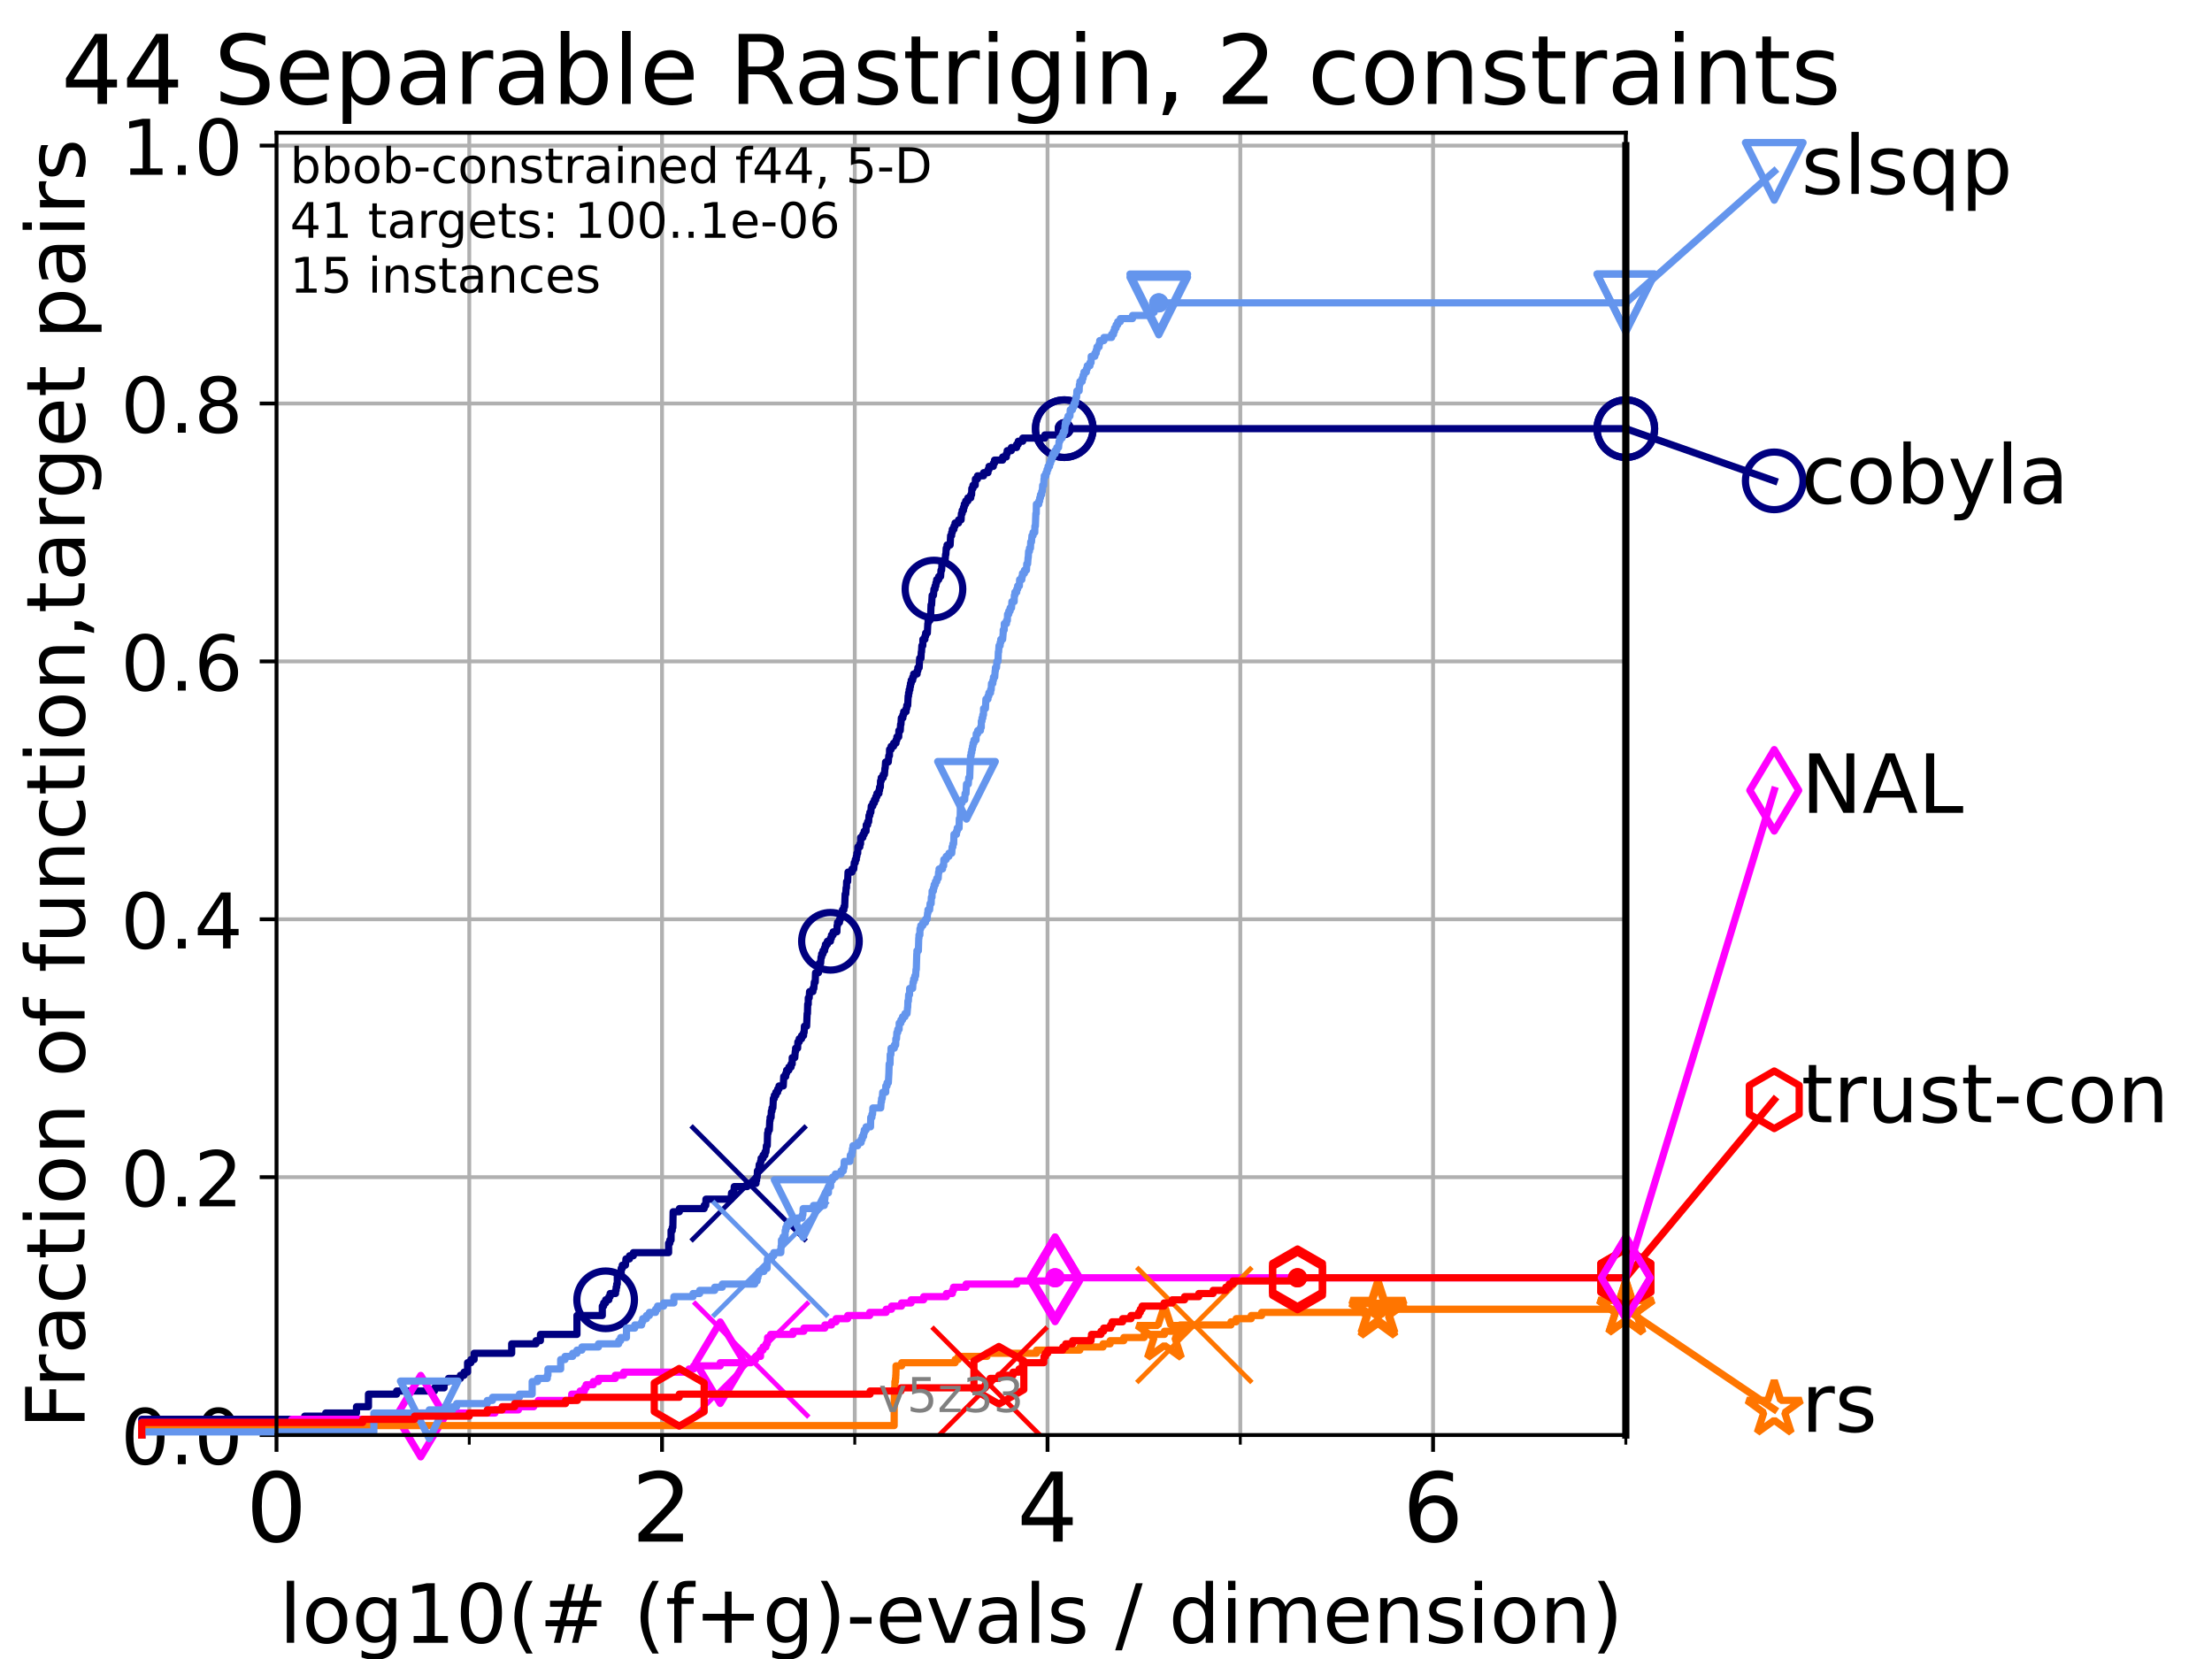 <?xml version="1.0" encoding="utf-8" standalone="no"?>
<!DOCTYPE svg PUBLIC "-//W3C//DTD SVG 1.1//EN"
  "http://www.w3.org/Graphics/SVG/1.1/DTD/svg11.dtd">
<!-- Created with matplotlib (https://matplotlib.org/) -->
<svg height="345.6pt" version="1.1" viewBox="0 0 460.8 345.6" width="460.8pt" xmlns="http://www.w3.org/2000/svg" xmlns:xlink="http://www.w3.org/1999/xlink">
 <defs>
  <style type="text/css">*{stroke-linecap:butt;stroke-linejoin:round;}</style>
 </defs>
 <g id="figure_1">
  <g id="patch_1">
   <path d="M 0 345.6 
L 460.8 345.6 
L 460.8 0 
L 0 0 
z
" style="fill:#ffffff;"/>
  </g>
  <g id="axes_1">
   <g id="patch_2">
    <path d="M 57.6 298.944 
L 338.688 298.944 
L 338.688 27.648 
L 57.6 27.648 
z
" style="fill:#ffffff;"/>
   </g>
   <g id="matplotlib.axis_1">
    <g id="xtick_1">
     <g id="line2d_1">
      <path clip-path="url(#p1ef408696d)" d="M 57.6 298.944 
L 57.6 27.648 
" style="fill:none;stroke:#b0b0b0;stroke-linecap:square;stroke-width:0.8;"/>
     </g>
     <g id="line2d_2">
      <defs>
       <path d="M 0 0 
L 0 3.5 
" id="mc598d148de" style="stroke:#000000;stroke-width:0.8;"/>
      </defs>
      <g>
       <use style="stroke:#000000;stroke-width:0.8;" x="57.6" xlink:href="#mc598d148de" y="298.944"/>
      </g>
     </g>
     <g id="text_1">
      <!-- 0 -->
      <g transform="translate(51.237 321.141)scale(0.2 -0.2)">
       <defs>
        <path d="M 31.781 66.406 
Q 24.172 66.406 20.328 58.906 
Q 16.5 51.422 16.5 36.375 
Q 16.5 21.391 20.328 13.891 
Q 24.172 6.391 31.781 6.391 
Q 39.453 6.391 43.281 13.891 
Q 47.125 21.391 47.125 36.375 
Q 47.125 51.422 43.281 58.906 
Q 39.453 66.406 31.781 66.406 
z
M 31.781 74.219 
Q 44.047 74.219 50.516 64.516 
Q 56.984 54.828 56.984 36.375 
Q 56.984 17.969 50.516 8.266 
Q 44.047 -1.422 31.781 -1.422 
Q 19.531 -1.422 13.062 8.266 
Q 6.594 17.969 6.594 36.375 
Q 6.594 54.828 13.062 64.516 
Q 19.531 74.219 31.781 74.219 
z
" id="DejaVuSans-48"/>
       </defs>
       <use xlink:href="#DejaVuSans-48"/>
      </g>
     </g>
    </g>
    <g id="xtick_2">
     <g id="line2d_3">
      <path clip-path="url(#p1ef408696d)" d="M 137.911 298.944 
L 137.911 27.648 
" style="fill:none;stroke:#b0b0b0;stroke-linecap:square;stroke-width:0.8;"/>
     </g>
     <g id="line2d_4">
      <g>
       <use style="stroke:#000000;stroke-width:0.8;" x="137.911" xlink:href="#mc598d148de" y="298.944"/>
      </g>
     </g>
     <g id="text_2">
      <!-- 2 -->
      <g transform="translate(131.548 321.141)scale(0.2 -0.2)">
       <defs>
        <path d="M 19.188 8.297 
L 53.609 8.297 
L 53.609 0 
L 7.328 0 
L 7.328 8.297 
Q 12.938 14.109 22.625 23.891 
Q 32.328 33.688 34.812 36.531 
Q 39.547 41.844 41.422 45.531 
Q 43.312 49.219 43.312 52.781 
Q 43.312 58.594 39.234 62.25 
Q 35.156 65.922 28.609 65.922 
Q 23.969 65.922 18.812 64.312 
Q 13.672 62.703 7.812 59.422 
L 7.812 69.391 
Q 13.766 71.781 18.938 73 
Q 24.125 74.219 28.422 74.219 
Q 39.75 74.219 46.484 68.547 
Q 53.219 62.891 53.219 53.422 
Q 53.219 48.922 51.531 44.891 
Q 49.859 40.875 45.406 35.406 
Q 44.188 33.984 37.641 27.219 
Q 31.109 20.453 19.188 8.297 
z
" id="DejaVuSans-50"/>
       </defs>
       <use xlink:href="#DejaVuSans-50"/>
      </g>
     </g>
    </g>
    <g id="xtick_3">
     <g id="line2d_5">
      <path clip-path="url(#p1ef408696d)" d="M 218.222 298.944 
L 218.222 27.648 
" style="fill:none;stroke:#b0b0b0;stroke-linecap:square;stroke-width:0.8;"/>
     </g>
     <g id="line2d_6">
      <g>
       <use style="stroke:#000000;stroke-width:0.8;" x="218.222" xlink:href="#mc598d148de" y="298.944"/>
      </g>
     </g>
     <g id="text_3">
      <!-- 4 -->
      <g transform="translate(211.859 321.141)scale(0.2 -0.2)">
       <defs>
        <path d="M 37.797 64.312 
L 12.891 25.391 
L 37.797 25.391 
z
M 35.203 72.906 
L 47.609 72.906 
L 47.609 25.391 
L 58.016 25.391 
L 58.016 17.188 
L 47.609 17.188 
L 47.609 0 
L 37.797 0 
L 37.797 17.188 
L 4.891 17.188 
L 4.891 26.703 
z
" id="DejaVuSans-52"/>
       </defs>
       <use xlink:href="#DejaVuSans-52"/>
      </g>
     </g>
    </g>
    <g id="xtick_4">
     <g id="line2d_7">
      <path clip-path="url(#p1ef408696d)" d="M 298.533 298.944 
L 298.533 27.648 
" style="fill:none;stroke:#b0b0b0;stroke-linecap:square;stroke-width:0.8;"/>
     </g>
     <g id="line2d_8">
      <g>
       <use style="stroke:#000000;stroke-width:0.8;" x="298.533" xlink:href="#mc598d148de" y="298.944"/>
      </g>
     </g>
     <g id="text_4">
      <!-- 6 -->
      <g transform="translate(292.17 321.141)scale(0.2 -0.2)">
       <defs>
        <path d="M 33.016 40.375 
Q 26.375 40.375 22.484 35.828 
Q 18.609 31.297 18.609 23.391 
Q 18.609 15.531 22.484 10.953 
Q 26.375 6.391 33.016 6.391 
Q 39.656 6.391 43.531 10.953 
Q 47.406 15.531 47.406 23.391 
Q 47.406 31.297 43.531 35.828 
Q 39.656 40.375 33.016 40.375 
z
M 52.594 71.297 
L 52.594 62.312 
Q 48.875 64.062 45.094 64.984 
Q 41.312 65.922 37.594 65.922 
Q 27.828 65.922 22.672 59.328 
Q 17.531 52.734 16.797 39.406 
Q 19.672 43.656 24.016 45.922 
Q 28.375 48.188 33.594 48.188 
Q 44.578 48.188 50.953 41.516 
Q 57.328 34.859 57.328 23.391 
Q 57.328 12.156 50.688 5.359 
Q 44.047 -1.422 33.016 -1.422 
Q 20.359 -1.422 13.672 8.266 
Q 6.984 17.969 6.984 36.375 
Q 6.984 53.656 15.188 63.938 
Q 23.391 74.219 37.203 74.219 
Q 40.922 74.219 44.703 73.484 
Q 48.484 72.75 52.594 71.297 
z
" id="DejaVuSans-54"/>
       </defs>
       <use xlink:href="#DejaVuSans-54"/>
      </g>
     </g>
    </g>
    <g id="xtick_5">
     <g id="line2d_9">
      <path clip-path="url(#p1ef408696d)" d="M 97.755 298.944 
L 97.755 27.648 
" style="fill:none;stroke:#b0b0b0;stroke-linecap:square;stroke-width:0.8;"/>
     </g>
     <g id="line2d_10">
      <defs>
       <path d="M 0 0 
L 0 2 
" id="m29e156ad76" style="stroke:#000000;stroke-width:0.6;"/>
      </defs>
      <g>
       <use style="stroke:#000000;stroke-width:0.6;" x="97.755" xlink:href="#m29e156ad76" y="298.944"/>
      </g>
     </g>
    </g>
    <g id="xtick_6">
     <g id="line2d_11">
      <path clip-path="url(#p1ef408696d)" d="M 178.066 298.944 
L 178.066 27.648 
" style="fill:none;stroke:#b0b0b0;stroke-linecap:square;stroke-width:0.8;"/>
     </g>
     <g id="line2d_12">
      <g>
       <use style="stroke:#000000;stroke-width:0.6;" x="178.066" xlink:href="#m29e156ad76" y="298.944"/>
      </g>
     </g>
    </g>
    <g id="xtick_7">
     <g id="line2d_13">
      <path clip-path="url(#p1ef408696d)" d="M 258.377 298.944 
L 258.377 27.648 
" style="fill:none;stroke:#b0b0b0;stroke-linecap:square;stroke-width:0.8;"/>
     </g>
     <g id="line2d_14">
      <g>
       <use style="stroke:#000000;stroke-width:0.6;" x="258.377" xlink:href="#m29e156ad76" y="298.944"/>
      </g>
     </g>
    </g>
    <g id="xtick_8">
     <g id="line2d_15">
      <path clip-path="url(#p1ef408696d)" d="M 338.688 298.944 
L 338.688 27.648 
" style="fill:none;stroke:#b0b0b0;stroke-linecap:square;stroke-width:0.8;"/>
     </g>
     <g id="line2d_16">
      <g>
       <use style="stroke:#000000;stroke-width:0.6;" x="338.688" xlink:href="#m29e156ad76" y="298.944"/>
      </g>
     </g>
    </g>
    <g id="text_5">
     <!-- log10(# (f+g)-evals / dimension) -->
     <g transform="translate(58.145 342.218)scale(0.17 -0.17)">
      <defs>
       <path d="M 9.422 75.984 
L 18.406 75.984 
L 18.406 0 
L 9.422 0 
z
" id="DejaVuSans-108"/>
       <path d="M 30.609 48.391 
Q 23.391 48.391 19.188 42.75 
Q 14.984 37.109 14.984 27.297 
Q 14.984 17.484 19.156 11.844 
Q 23.344 6.203 30.609 6.203 
Q 37.797 6.203 41.984 11.859 
Q 46.188 17.531 46.188 27.297 
Q 46.188 37.016 41.984 42.703 
Q 37.797 48.391 30.609 48.391 
z
M 30.609 56 
Q 42.328 56 49.016 48.375 
Q 55.719 40.766 55.719 27.297 
Q 55.719 13.875 49.016 6.219 
Q 42.328 -1.422 30.609 -1.422 
Q 18.844 -1.422 12.172 6.219 
Q 5.516 13.875 5.516 27.297 
Q 5.516 40.766 12.172 48.375 
Q 18.844 56 30.609 56 
z
" id="DejaVuSans-111"/>
       <path d="M 45.406 27.984 
Q 45.406 37.75 41.375 43.109 
Q 37.359 48.484 30.078 48.484 
Q 22.859 48.484 18.828 43.109 
Q 14.797 37.75 14.797 27.984 
Q 14.797 18.266 18.828 12.891 
Q 22.859 7.516 30.078 7.516 
Q 37.359 7.516 41.375 12.891 
Q 45.406 18.266 45.406 27.984 
z
M 54.391 6.781 
Q 54.391 -7.172 48.188 -13.984 
Q 42 -20.797 29.203 -20.797 
Q 24.469 -20.797 20.266 -20.094 
Q 16.062 -19.391 12.109 -17.922 
L 12.109 -9.188 
Q 16.062 -11.328 19.922 -12.344 
Q 23.781 -13.375 27.781 -13.375 
Q 36.625 -13.375 41.016 -8.766 
Q 45.406 -4.156 45.406 5.172 
L 45.406 9.625 
Q 42.625 4.781 38.281 2.391 
Q 33.938 0 27.875 0 
Q 17.828 0 11.672 7.656 
Q 5.516 15.328 5.516 27.984 
Q 5.516 40.672 11.672 48.328 
Q 17.828 56 27.875 56 
Q 33.938 56 38.281 53.609 
Q 42.625 51.219 45.406 46.391 
L 45.406 54.688 
L 54.391 54.688 
z
" id="DejaVuSans-103"/>
       <path d="M 12.406 8.297 
L 28.516 8.297 
L 28.516 63.922 
L 10.984 60.406 
L 10.984 69.391 
L 28.422 72.906 
L 38.281 72.906 
L 38.281 8.297 
L 54.391 8.297 
L 54.391 0 
L 12.406 0 
z
" id="DejaVuSans-49"/>
       <path d="M 31 75.875 
Q 24.469 64.656 21.281 53.656 
Q 18.109 42.672 18.109 31.391 
Q 18.109 20.125 21.312 9.062 
Q 24.516 -2 31 -13.188 
L 23.188 -13.188 
Q 15.875 -1.703 12.234 9.375 
Q 8.594 20.453 8.594 31.391 
Q 8.594 42.281 12.203 53.312 
Q 15.828 64.359 23.188 75.875 
z
" id="DejaVuSans-40"/>
       <path d="M 51.125 44 
L 36.922 44 
L 32.812 27.688 
L 47.125 27.688 
z
M 43.797 71.781 
L 38.719 51.516 
L 52.984 51.516 
L 58.109 71.781 
L 65.922 71.781 
L 60.891 51.516 
L 76.125 51.516 
L 76.125 44 
L 58.984 44 
L 54.984 27.688 
L 70.516 27.688 
L 70.516 20.219 
L 53.078 20.219 
L 48 0 
L 40.188 0 
L 45.219 20.219 
L 30.906 20.219 
L 25.875 0 
L 18.016 0 
L 23.094 20.219 
L 7.719 20.219 
L 7.719 27.688 
L 24.906 27.688 
L 29 44 
L 13.281 44 
L 13.281 51.516 
L 30.906 51.516 
L 35.891 71.781 
z
" id="DejaVuSans-35"/>
       <path id="DejaVuSans-32"/>
       <path d="M 37.109 75.984 
L 37.109 68.5 
L 28.516 68.5 
Q 23.688 68.5 21.797 66.547 
Q 19.922 64.594 19.922 59.516 
L 19.922 54.688 
L 34.719 54.688 
L 34.719 47.703 
L 19.922 47.703 
L 19.922 0 
L 10.891 0 
L 10.891 47.703 
L 2.297 47.703 
L 2.297 54.688 
L 10.891 54.688 
L 10.891 58.5 
Q 10.891 67.625 15.141 71.797 
Q 19.391 75.984 28.609 75.984 
z
" id="DejaVuSans-102"/>
       <path d="M 46 62.703 
L 46 35.5 
L 73.188 35.5 
L 73.188 27.203 
L 46 27.203 
L 46 0 
L 37.797 0 
L 37.797 27.203 
L 10.594 27.203 
L 10.594 35.5 
L 37.797 35.5 
L 37.797 62.703 
z
" id="DejaVuSans-43"/>
       <path d="M 8.016 75.875 
L 15.828 75.875 
Q 23.141 64.359 26.781 53.312 
Q 30.422 42.281 30.422 31.391 
Q 30.422 20.453 26.781 9.375 
Q 23.141 -1.703 15.828 -13.188 
L 8.016 -13.188 
Q 14.5 -2 17.703 9.062 
Q 20.906 20.125 20.906 31.391 
Q 20.906 42.672 17.703 53.656 
Q 14.5 64.656 8.016 75.875 
z
" id="DejaVuSans-41"/>
       <path d="M 4.891 31.391 
L 31.203 31.391 
L 31.203 23.391 
L 4.891 23.391 
z
" id="DejaVuSans-45"/>
       <path d="M 56.203 29.594 
L 56.203 25.203 
L 14.891 25.203 
Q 15.484 15.922 20.484 11.062 
Q 25.484 6.203 34.422 6.203 
Q 39.594 6.203 44.453 7.469 
Q 49.312 8.734 54.109 11.281 
L 54.109 2.781 
Q 49.266 0.734 44.188 -0.344 
Q 39.109 -1.422 33.891 -1.422 
Q 20.797 -1.422 13.156 6.188 
Q 5.516 13.812 5.516 26.812 
Q 5.516 40.234 12.766 48.109 
Q 20.016 56 32.328 56 
Q 43.359 56 49.781 48.891 
Q 56.203 41.797 56.203 29.594 
z
M 47.219 32.234 
Q 47.125 39.594 43.094 43.984 
Q 39.062 48.391 32.422 48.391 
Q 24.906 48.391 20.391 44.141 
Q 15.875 39.891 15.188 32.172 
z
" id="DejaVuSans-101"/>
       <path d="M 2.984 54.688 
L 12.5 54.688 
L 29.594 8.797 
L 46.688 54.688 
L 56.203 54.688 
L 35.688 0 
L 23.484 0 
z
" id="DejaVuSans-118"/>
       <path d="M 34.281 27.484 
Q 23.391 27.484 19.188 25 
Q 14.984 22.516 14.984 16.5 
Q 14.984 11.719 18.141 8.906 
Q 21.297 6.109 26.703 6.109 
Q 34.188 6.109 38.703 11.406 
Q 43.219 16.703 43.219 25.484 
L 43.219 27.484 
z
M 52.203 31.203 
L 52.203 0 
L 43.219 0 
L 43.219 8.297 
Q 40.141 3.328 35.547 0.953 
Q 30.953 -1.422 24.312 -1.422 
Q 15.922 -1.422 10.953 3.297 
Q 6 8.016 6 15.922 
Q 6 25.141 12.172 29.828 
Q 18.359 34.516 30.609 34.516 
L 43.219 34.516 
L 43.219 35.406 
Q 43.219 41.609 39.141 45 
Q 35.062 48.391 27.688 48.391 
Q 23 48.391 18.547 47.266 
Q 14.109 46.141 10.016 43.891 
L 10.016 52.203 
Q 14.938 54.109 19.578 55.047 
Q 24.219 56 28.609 56 
Q 40.484 56 46.344 49.844 
Q 52.203 43.703 52.203 31.203 
z
" id="DejaVuSans-97"/>
       <path d="M 44.281 53.078 
L 44.281 44.578 
Q 40.484 46.531 36.375 47.5 
Q 32.281 48.484 27.875 48.484 
Q 21.188 48.484 17.844 46.438 
Q 14.5 44.391 14.5 40.281 
Q 14.5 37.156 16.891 35.375 
Q 19.281 33.594 26.516 31.984 
L 29.594 31.297 
Q 39.156 29.25 43.188 25.516 
Q 47.219 21.781 47.219 15.094 
Q 47.219 7.469 41.188 3.016 
Q 35.156 -1.422 24.609 -1.422 
Q 20.219 -1.422 15.453 -0.562 
Q 10.688 0.297 5.422 2 
L 5.422 11.281 
Q 10.406 8.688 15.234 7.391 
Q 20.062 6.109 24.812 6.109 
Q 31.156 6.109 34.562 8.281 
Q 37.984 10.453 37.984 14.406 
Q 37.984 18.062 35.516 20.016 
Q 33.062 21.969 24.703 23.781 
L 21.578 24.516 
Q 13.234 26.266 9.516 29.906 
Q 5.812 33.547 5.812 39.891 
Q 5.812 47.609 11.281 51.797 
Q 16.75 56 26.812 56 
Q 31.781 56 36.172 55.266 
Q 40.578 54.547 44.281 53.078 
z
" id="DejaVuSans-115"/>
       <path d="M 25.391 72.906 
L 33.688 72.906 
L 8.297 -9.281 
L 0 -9.281 
z
" id="DejaVuSans-47"/>
       <path d="M 45.406 46.391 
L 45.406 75.984 
L 54.391 75.984 
L 54.391 0 
L 45.406 0 
L 45.406 8.203 
Q 42.578 3.328 38.25 0.953 
Q 33.938 -1.422 27.875 -1.422 
Q 17.969 -1.422 11.734 6.484 
Q 5.516 14.406 5.516 27.297 
Q 5.516 40.188 11.734 48.094 
Q 17.969 56 27.875 56 
Q 33.938 56 38.25 53.625 
Q 42.578 51.266 45.406 46.391 
z
M 14.797 27.297 
Q 14.797 17.391 18.875 11.75 
Q 22.953 6.109 30.078 6.109 
Q 37.203 6.109 41.297 11.75 
Q 45.406 17.391 45.406 27.297 
Q 45.406 37.203 41.297 42.844 
Q 37.203 48.484 30.078 48.484 
Q 22.953 48.484 18.875 42.844 
Q 14.797 37.203 14.797 27.297 
z
" id="DejaVuSans-100"/>
       <path d="M 9.422 54.688 
L 18.406 54.688 
L 18.406 0 
L 9.422 0 
z
M 9.422 75.984 
L 18.406 75.984 
L 18.406 64.594 
L 9.422 64.594 
z
" id="DejaVuSans-105"/>
       <path d="M 52 44.188 
Q 55.375 50.25 60.062 53.125 
Q 64.75 56 71.094 56 
Q 79.641 56 84.281 50.016 
Q 88.922 44.047 88.922 33.016 
L 88.922 0 
L 79.891 0 
L 79.891 32.719 
Q 79.891 40.578 77.094 44.375 
Q 74.312 48.188 68.609 48.188 
Q 61.625 48.188 57.562 43.547 
Q 53.516 38.922 53.516 30.906 
L 53.516 0 
L 44.484 0 
L 44.484 32.719 
Q 44.484 40.625 41.703 44.406 
Q 38.922 48.188 33.109 48.188 
Q 26.219 48.188 22.156 43.531 
Q 18.109 38.875 18.109 30.906 
L 18.109 0 
L 9.078 0 
L 9.078 54.688 
L 18.109 54.688 
L 18.109 46.188 
Q 21.188 51.219 25.484 53.609 
Q 29.781 56 35.688 56 
Q 41.656 56 45.828 52.969 
Q 50 49.953 52 44.188 
z
" id="DejaVuSans-109"/>
       <path d="M 54.891 33.016 
L 54.891 0 
L 45.906 0 
L 45.906 32.719 
Q 45.906 40.484 42.875 44.328 
Q 39.844 48.188 33.797 48.188 
Q 26.516 48.188 22.312 43.547 
Q 18.109 38.922 18.109 30.906 
L 18.109 0 
L 9.078 0 
L 9.078 54.688 
L 18.109 54.688 
L 18.109 46.188 
Q 21.344 51.125 25.703 53.562 
Q 30.078 56 35.797 56 
Q 45.219 56 50.047 50.172 
Q 54.891 44.344 54.891 33.016 
z
" id="DejaVuSans-110"/>
      </defs>
      <use xlink:href="#DejaVuSans-108"/>
      <use x="27.783" xlink:href="#DejaVuSans-111"/>
      <use x="88.965" xlink:href="#DejaVuSans-103"/>
      <use x="152.441" xlink:href="#DejaVuSans-49"/>
      <use x="216.064" xlink:href="#DejaVuSans-48"/>
      <use x="279.688" xlink:href="#DejaVuSans-40"/>
      <use x="318.701" xlink:href="#DejaVuSans-35"/>
      <use x="402.49" xlink:href="#DejaVuSans-32"/>
      <use x="434.277" xlink:href="#DejaVuSans-40"/>
      <use x="473.291" xlink:href="#DejaVuSans-102"/>
      <use x="508.496" xlink:href="#DejaVuSans-43"/>
      <use x="592.285" xlink:href="#DejaVuSans-103"/>
      <use x="655.762" xlink:href="#DejaVuSans-41"/>
      <use x="694.775" xlink:href="#DejaVuSans-45"/>
      <use x="730.859" xlink:href="#DejaVuSans-101"/>
      <use x="792.383" xlink:href="#DejaVuSans-118"/>
      <use x="851.562" xlink:href="#DejaVuSans-97"/>
      <use x="912.842" xlink:href="#DejaVuSans-108"/>
      <use x="940.625" xlink:href="#DejaVuSans-115"/>
      <use x="992.725" xlink:href="#DejaVuSans-32"/>
      <use x="1024.512" xlink:href="#DejaVuSans-47"/>
      <use x="1058.203" xlink:href="#DejaVuSans-32"/>
      <use x="1089.99" xlink:href="#DejaVuSans-100"/>
      <use x="1153.467" xlink:href="#DejaVuSans-105"/>
      <use x="1181.25" xlink:href="#DejaVuSans-109"/>
      <use x="1278.662" xlink:href="#DejaVuSans-101"/>
      <use x="1340.186" xlink:href="#DejaVuSans-110"/>
      <use x="1403.564" xlink:href="#DejaVuSans-115"/>
      <use x="1455.664" xlink:href="#DejaVuSans-105"/>
      <use x="1483.447" xlink:href="#DejaVuSans-111"/>
      <use x="1544.629" xlink:href="#DejaVuSans-110"/>
      <use x="1608.008" xlink:href="#DejaVuSans-41"/>
     </g>
    </g>
   </g>
   <g id="matplotlib.axis_2">
    <g id="ytick_1">
     <g id="line2d_17">
      <path clip-path="url(#p1ef408696d)" d="M 57.6 298.944 
L 338.688 298.944 
" style="fill:none;stroke:#b0b0b0;stroke-linecap:square;stroke-width:0.8;"/>
     </g>
     <g id="line2d_18">
      <defs>
       <path d="M 0 0 
L -3.5 0 
" id="m5458eb53c4" style="stroke:#000000;stroke-width:0.8;"/>
      </defs>
      <g>
       <use style="stroke:#000000;stroke-width:0.8;" x="57.6" xlink:href="#m5458eb53c4" y="298.944"/>
      </g>
     </g>
     <g id="text_6">
      <!-- 0.0 -->
      <g transform="translate(25.155 305.023)scale(0.16 -0.16)">
       <defs>
        <path d="M 10.688 12.406 
L 21 12.406 
L 21 0 
L 10.688 0 
z
" id="DejaVuSans-46"/>
       </defs>
       <use xlink:href="#DejaVuSans-48"/>
       <use x="63.623" xlink:href="#DejaVuSans-46"/>
       <use x="95.41" xlink:href="#DejaVuSans-48"/>
      </g>
     </g>
    </g>
    <g id="ytick_2">
     <g id="line2d_19">
      <path clip-path="url(#p1ef408696d)" d="M 57.6 245.222 
L 338.688 245.222 
" style="fill:none;stroke:#b0b0b0;stroke-linecap:square;stroke-width:0.8;"/>
     </g>
     <g id="line2d_20">
      <g>
       <use style="stroke:#000000;stroke-width:0.8;" x="57.6" xlink:href="#m5458eb53c4" y="245.222"/>
      </g>
     </g>
     <g id="text_7">
      <!-- 0.2 -->
      <g transform="translate(25.155 251.301)scale(0.16 -0.16)">
       <use xlink:href="#DejaVuSans-48"/>
       <use x="63.623" xlink:href="#DejaVuSans-46"/>
       <use x="95.41" xlink:href="#DejaVuSans-50"/>
      </g>
     </g>
    </g>
    <g id="ytick_3">
     <g id="line2d_21">
      <path clip-path="url(#p1ef408696d)" d="M 57.6 191.5 
L 338.688 191.5 
" style="fill:none;stroke:#b0b0b0;stroke-linecap:square;stroke-width:0.8;"/>
     </g>
     <g id="line2d_22">
      <g>
       <use style="stroke:#000000;stroke-width:0.8;" x="57.6" xlink:href="#m5458eb53c4" y="191.5"/>
      </g>
     </g>
     <g id="text_8">
      <!-- 0.4 -->
      <g transform="translate(25.155 197.579)scale(0.16 -0.16)">
       <use xlink:href="#DejaVuSans-48"/>
       <use x="63.623" xlink:href="#DejaVuSans-46"/>
       <use x="95.41" xlink:href="#DejaVuSans-52"/>
      </g>
     </g>
    </g>
    <g id="ytick_4">
     <g id="line2d_23">
      <path clip-path="url(#p1ef408696d)" d="M 57.6 137.778 
L 338.688 137.778 
" style="fill:none;stroke:#b0b0b0;stroke-linecap:square;stroke-width:0.8;"/>
     </g>
     <g id="line2d_24">
      <g>
       <use style="stroke:#000000;stroke-width:0.8;" x="57.6" xlink:href="#m5458eb53c4" y="137.778"/>
      </g>
     </g>
     <g id="text_9">
      <!-- 0.6 -->
      <g transform="translate(25.155 143.857)scale(0.16 -0.16)">
       <use xlink:href="#DejaVuSans-48"/>
       <use x="63.623" xlink:href="#DejaVuSans-46"/>
       <use x="95.41" xlink:href="#DejaVuSans-54"/>
      </g>
     </g>
    </g>
    <g id="ytick_5">
     <g id="line2d_25">
      <path clip-path="url(#p1ef408696d)" d="M 57.6 84.056 
L 338.688 84.056 
" style="fill:none;stroke:#b0b0b0;stroke-linecap:square;stroke-width:0.8;"/>
     </g>
     <g id="line2d_26">
      <g>
       <use style="stroke:#000000;stroke-width:0.8;" x="57.6" xlink:href="#m5458eb53c4" y="84.056"/>
      </g>
     </g>
     <g id="text_10">
      <!-- 0.8 -->
      <g transform="translate(25.155 90.135)scale(0.16 -0.16)">
       <defs>
        <path d="M 31.781 34.625 
Q 24.75 34.625 20.719 30.859 
Q 16.703 27.094 16.703 20.516 
Q 16.703 13.922 20.719 10.156 
Q 24.75 6.391 31.781 6.391 
Q 38.812 6.391 42.859 10.172 
Q 46.922 13.969 46.922 20.516 
Q 46.922 27.094 42.891 30.859 
Q 38.875 34.625 31.781 34.625 
z
M 21.922 38.812 
Q 15.578 40.375 12.031 44.719 
Q 8.5 49.078 8.5 55.328 
Q 8.5 64.062 14.719 69.141 
Q 20.953 74.219 31.781 74.219 
Q 42.672 74.219 48.875 69.141 
Q 55.078 64.062 55.078 55.328 
Q 55.078 49.078 51.531 44.719 
Q 48 40.375 41.703 38.812 
Q 48.828 37.156 52.797 32.312 
Q 56.781 27.484 56.781 20.516 
Q 56.781 9.906 50.312 4.234 
Q 43.844 -1.422 31.781 -1.422 
Q 19.734 -1.422 13.25 4.234 
Q 6.781 9.906 6.781 20.516 
Q 6.781 27.484 10.781 32.312 
Q 14.797 37.156 21.922 38.812 
z
M 18.312 54.391 
Q 18.312 48.734 21.844 45.562 
Q 25.391 42.391 31.781 42.391 
Q 38.141 42.391 41.719 45.562 
Q 45.312 48.734 45.312 54.391 
Q 45.312 60.062 41.719 63.234 
Q 38.141 66.406 31.781 66.406 
Q 25.391 66.406 21.844 63.234 
Q 18.312 60.062 18.312 54.391 
z
" id="DejaVuSans-56"/>
       </defs>
       <use xlink:href="#DejaVuSans-48"/>
       <use x="63.623" xlink:href="#DejaVuSans-46"/>
       <use x="95.41" xlink:href="#DejaVuSans-56"/>
      </g>
     </g>
    </g>
    <g id="ytick_6">
     <g id="line2d_27">
      <path clip-path="url(#p1ef408696d)" d="M 57.6 30.334 
L 338.688 30.334 
" style="fill:none;stroke:#b0b0b0;stroke-linecap:square;stroke-width:0.8;"/>
     </g>
     <g id="line2d_28">
      <g>
       <use style="stroke:#000000;stroke-width:0.8;" x="57.6" xlink:href="#m5458eb53c4" y="30.334"/>
      </g>
     </g>
     <g id="text_11">
      <!-- 1.0 -->
      <g transform="translate(25.155 36.413)scale(0.16 -0.16)">
       <use xlink:href="#DejaVuSans-49"/>
       <use x="63.623" xlink:href="#DejaVuSans-46"/>
       <use x="95.41" xlink:href="#DejaVuSans-48"/>
      </g>
     </g>
    </g>
    <g id="text_12">
     <!-- Fraction of function,target pairs -->
     <g transform="translate(17.62 297.681)rotate(-90)scale(0.17 -0.17)">
      <defs>
       <path d="M 9.812 72.906 
L 51.703 72.906 
L 51.703 64.594 
L 19.672 64.594 
L 19.672 43.109 
L 48.578 43.109 
L 48.578 34.812 
L 19.672 34.812 
L 19.672 0 
L 9.812 0 
z
" id="DejaVuSans-70"/>
       <path d="M 41.109 46.297 
Q 39.594 47.172 37.812 47.578 
Q 36.031 48 33.891 48 
Q 26.266 48 22.188 43.047 
Q 18.109 38.094 18.109 28.812 
L 18.109 0 
L 9.078 0 
L 9.078 54.688 
L 18.109 54.688 
L 18.109 46.188 
Q 20.953 51.172 25.484 53.578 
Q 30.031 56 36.531 56 
Q 37.453 56 38.578 55.875 
Q 39.703 55.766 41.062 55.516 
z
" id="DejaVuSans-114"/>
       <path d="M 48.781 52.594 
L 48.781 44.188 
Q 44.969 46.297 41.141 47.344 
Q 37.312 48.391 33.406 48.391 
Q 24.656 48.391 19.812 42.844 
Q 14.984 37.312 14.984 27.297 
Q 14.984 17.281 19.812 11.734 
Q 24.656 6.203 33.406 6.203 
Q 37.312 6.203 41.141 7.25 
Q 44.969 8.297 48.781 10.406 
L 48.781 2.094 
Q 45.016 0.344 40.984 -0.531 
Q 36.969 -1.422 32.422 -1.422 
Q 20.062 -1.422 12.781 6.344 
Q 5.516 14.109 5.516 27.297 
Q 5.516 40.672 12.859 48.328 
Q 20.219 56 33.016 56 
Q 37.156 56 41.109 55.141 
Q 45.062 54.297 48.781 52.594 
z
" id="DejaVuSans-99"/>
       <path d="M 18.312 70.219 
L 18.312 54.688 
L 36.812 54.688 
L 36.812 47.703 
L 18.312 47.703 
L 18.312 18.016 
Q 18.312 11.328 20.141 9.422 
Q 21.969 7.516 27.594 7.516 
L 36.812 7.516 
L 36.812 0 
L 27.594 0 
Q 17.188 0 13.234 3.875 
Q 9.281 7.766 9.281 18.016 
L 9.281 47.703 
L 2.688 47.703 
L 2.688 54.688 
L 9.281 54.688 
L 9.281 70.219 
z
" id="DejaVuSans-116"/>
       <path d="M 8.5 21.578 
L 8.5 54.688 
L 17.484 54.688 
L 17.484 21.922 
Q 17.484 14.156 20.5 10.266 
Q 23.531 6.391 29.594 6.391 
Q 36.859 6.391 41.078 11.031 
Q 45.312 15.672 45.312 23.688 
L 45.312 54.688 
L 54.297 54.688 
L 54.297 0 
L 45.312 0 
L 45.312 8.406 
Q 42.047 3.422 37.719 1 
Q 33.406 -1.422 27.688 -1.422 
Q 18.266 -1.422 13.375 4.438 
Q 8.5 10.297 8.5 21.578 
z
M 31.109 56 
z
" id="DejaVuSans-117"/>
       <path d="M 11.719 12.406 
L 22.016 12.406 
L 22.016 4 
L 14.016 -11.625 
L 7.719 -11.625 
L 11.719 4 
z
" id="DejaVuSans-44"/>
       <path d="M 18.109 8.203 
L 18.109 -20.797 
L 9.078 -20.797 
L 9.078 54.688 
L 18.109 54.688 
L 18.109 46.391 
Q 20.953 51.266 25.266 53.625 
Q 29.594 56 35.594 56 
Q 45.562 56 51.781 48.094 
Q 58.016 40.188 58.016 27.297 
Q 58.016 14.406 51.781 6.484 
Q 45.562 -1.422 35.594 -1.422 
Q 29.594 -1.422 25.266 0.953 
Q 20.953 3.328 18.109 8.203 
z
M 48.688 27.297 
Q 48.688 37.203 44.609 42.844 
Q 40.531 48.484 33.406 48.484 
Q 26.266 48.484 22.188 42.844 
Q 18.109 37.203 18.109 27.297 
Q 18.109 17.391 22.188 11.75 
Q 26.266 6.109 33.406 6.109 
Q 40.531 6.109 44.609 11.75 
Q 48.688 17.391 48.688 27.297 
z
" id="DejaVuSans-112"/>
      </defs>
      <use xlink:href="#DejaVuSans-70"/>
      <use x="50.27" xlink:href="#DejaVuSans-114"/>
      <use x="91.383" xlink:href="#DejaVuSans-97"/>
      <use x="152.662" xlink:href="#DejaVuSans-99"/>
      <use x="207.643" xlink:href="#DejaVuSans-116"/>
      <use x="246.852" xlink:href="#DejaVuSans-105"/>
      <use x="274.635" xlink:href="#DejaVuSans-111"/>
      <use x="335.816" xlink:href="#DejaVuSans-110"/>
      <use x="399.195" xlink:href="#DejaVuSans-32"/>
      <use x="430.982" xlink:href="#DejaVuSans-111"/>
      <use x="492.164" xlink:href="#DejaVuSans-102"/>
      <use x="527.369" xlink:href="#DejaVuSans-32"/>
      <use x="559.156" xlink:href="#DejaVuSans-102"/>
      <use x="594.361" xlink:href="#DejaVuSans-117"/>
      <use x="657.74" xlink:href="#DejaVuSans-110"/>
      <use x="721.119" xlink:href="#DejaVuSans-99"/>
      <use x="776.1" xlink:href="#DejaVuSans-116"/>
      <use x="815.309" xlink:href="#DejaVuSans-105"/>
      <use x="843.092" xlink:href="#DejaVuSans-111"/>
      <use x="904.273" xlink:href="#DejaVuSans-110"/>
      <use x="967.652" xlink:href="#DejaVuSans-44"/>
      <use x="999.439" xlink:href="#DejaVuSans-116"/>
      <use x="1038.648" xlink:href="#DejaVuSans-97"/>
      <use x="1099.928" xlink:href="#DejaVuSans-114"/>
      <use x="1139.291" xlink:href="#DejaVuSans-103"/>
      <use x="1202.768" xlink:href="#DejaVuSans-101"/>
      <use x="1264.291" xlink:href="#DejaVuSans-116"/>
      <use x="1303.5" xlink:href="#DejaVuSans-32"/>
      <use x="1335.287" xlink:href="#DejaVuSans-112"/>
      <use x="1398.764" xlink:href="#DejaVuSans-97"/>
      <use x="1460.043" xlink:href="#DejaVuSans-105"/>
      <use x="1487.826" xlink:href="#DejaVuSans-114"/>
      <use x="1528.939" xlink:href="#DejaVuSans-115"/>
     </g>
    </g>
   </g>
   <g id="line2d_29">
    <defs>
     <path d="M 0 1.5 
C 0.398 1.5 0.779 1.342 1.061 1.061 
C 1.342 0.779 1.5 0.398 1.5 0 
C 1.5 -0.398 1.342 -0.779 1.061 -1.061 
C 0.779 -1.342 0.398 -1.5 0 -1.5 
C -0.398 -1.5 -0.779 -1.342 -1.061 -1.061 
C -1.342 -0.779 -1.5 -0.398 -1.5 0 
C -1.5 0.398 -1.342 0.779 -1.061 1.061 
C -0.779 1.342 -0.398 1.5 0 1.5 
z
" id="m932f31a1d2" style="stroke:#000080;"/>
    </defs>
    <g>
     <use style="fill:#000080;stroke:#000080;" x="221.707" xlink:href="#m932f31a1d2" y="89.297"/>
     <use style="fill:#000080;stroke:#000080;" x="221.707" xlink:href="#m932f31a1d2" y="89.297"/>
    </g>
   </g>
   <g id="line2d_30">
    <path d="M 29.533 298.944 
L 29.533 295.668 
L 63.468 295.668 
L 63.468 295.013 
L 67.851 295.013 
L 67.851 294.358 
L 74.263 294.358 
L 74.263 293.048 
L 76.759 293.048 
L 76.759 290.427 
L 82.627 290.427 
L 82.627 289.772 
L 90.509 289.772 
L 90.509 289.117 
L 92.504 289.117 
L 92.504 287.807 
L 93.422 287.807 
L 93.422 287.151 
L 95.918 287.151 
L 95.918 286.496 
L 96.676 286.496 
L 96.676 285.841 
L 97.403 285.841 
L 97.403 283.876 
L 98.101 283.876 
L 98.101 283.22 
L 98.772 283.22 
L 98.772 281.91 
L 106.594 281.91 
L 106.594 279.945 
L 111.663 279.945 
L 111.663 279.29 
L 112.581 279.29 
L 112.581 277.979 
L 120.191 277.979 
L 120.191 274.048 
L 125.471 274.048 
L 125.471 272.083 
L 125.753 272.083 
L 125.753 271.428 
L 126.168 271.428 
L 126.168 270.773 
L 126.839 270.773 
L 126.839 270.118 
L 127.1 270.118 
L 127.1 269.462 
L 128.23 269.462 
L 128.23 268.807 
L 128.351 268.807 
L 128.351 268.152 
L 128.471 268.152 
L 128.471 267.497 
L 128.591 267.497 
L 128.591 265.532 
L 129.405 265.532 
L 129.405 264.221 
L 129.63 264.221 
L 129.63 263.566 
L 130.291 263.566 
L 130.398 262.256 
L 131.134 262.256 
L 131.134 261.601 
L 131.938 261.601 
L 131.938 260.946 
L 139.285 260.946 
L 139.285 258.98 
L 139.541 258.98 
L 139.541 258.325 
L 139.794 258.325 
L 139.794 256.36 
L 140.042 256.36 
L 140.042 255.704 
L 140.165 255.704 
L 140.226 252.429 
L 141.521 252.429 
L 141.521 251.773 
L 146.686 251.773 
L 146.686 251.118 
L 147.02 251.118 
L 147.062 249.808 
L 152.299 249.808 
L 152.391 248.498 
L 152.871 248.498 
L 152.959 247.187 
L 155.654 247.187 
L 155.654 246.532 
L 157.495 246.532 
L 157.495 245.877 
L 157.619 245.877 
L 157.619 245.222 
L 157.731 245.222 
L 157.787 243.912 
L 158.064 243.912 
L 158.152 242.601 
L 158.434 242.601 
L 158.434 241.946 
L 158.551 241.946 
L 158.551 241.291 
L 158.963 241.291 
L 158.963 240.636 
L 159.355 240.636 
L 159.355 239.981 
L 159.558 239.981 
L 159.658 238.671 
L 159.838 238.671 
L 159.897 236.05 
L 160.015 236.05 
L 160.015 235.395 
L 160.269 235.395 
L 160.356 233.429 
L 160.423 233.429 
L 160.423 232.774 
L 160.633 232.774 
L 160.68 231.464 
L 160.821 231.464 
L 160.821 230.809 
L 161.008 230.809 
L 161.1 228.843 
L 161.302 228.843 
L 161.302 228.188 
L 161.627 228.188 
L 161.627 227.533 
L 161.999 227.533 
L 161.999 226.878 
L 162.278 226.878 
L 162.278 226.223 
L 163.169 226.223 
L 163.267 224.257 
L 163.685 224.257 
L 163.685 223.602 
L 163.86 223.602 
L 163.86 222.947 
L 164.334 222.947 
L 164.334 222.292 
L 164.795 222.292 
L 164.795 221.637 
L 165.032 221.637 
L 165.032 220.326 
L 165.569 220.326 
L 165.669 219.016 
L 165.739 219.016 
L 165.739 218.361 
L 166.159 218.361 
L 166.207 217.051 
L 166.487 217.051 
L 166.487 216.396 
L 166.981 216.396 
L 166.981 215.74 
L 167.398 215.74 
L 167.398 215.085 
L 167.513 215.085 
L 167.571 213.775 
L 168.035 213.775 
L 168.141 211.154 
L 168.208 211.154 
L 168.257 209.189 
L 168.373 209.189 
L 168.379 207.879 
L 168.567 207.879 
L 168.645 206.568 
L 169.343 206.568 
L 169.343 205.913 
L 169.532 205.913 
L 169.639 204.603 
L 169.825 204.603 
L 169.892 202.638 
L 170.505 202.638 
L 170.505 201.982 
L 170.623 201.982 
L 170.655 200.672 
L 170.952 200.672 
L 171.046 199.362 
L 171.171 199.362 
L 171.171 198.707 
L 171.443 198.707 
L 171.443 198.052 
L 171.781 198.052 
L 171.781 197.396 
L 171.95 197.396 
L 171.95 196.741 
L 172.352 196.741 
L 172.352 196.086 
L 172.998 196.086 
L 172.998 195.431 
L 173.211 195.431 
L 173.211 194.776 
L 173.558 194.776 
L 173.558 194.121 
L 174.344 194.121 
L 174.379 192.81 
L 174.469 192.81 
L 174.469 192.155 
L 174.884 192.155 
L 174.884 191.5 
L 175.08 191.5 
L 175.08 190.845 
L 175.375 190.845 
L 175.375 190.19 
L 175.501 190.19 
L 175.501 189.535 
L 175.801 189.535 
L 175.801 188.879 
L 175.963 188.879 
L 176.058 186.259 
L 176.186 186.259 
L 176.256 184.949 
L 176.337 184.949 
L 176.368 183.638 
L 176.582 183.638 
L 176.658 181.673 
L 177.477 181.673 
L 177.477 181.018 
L 177.856 181.018 
L 177.961 179.707 
L 178.171 179.707 
L 178.171 179.052 
L 178.384 179.052 
L 178.384 178.397 
L 178.5 178.397 
L 178.5 177.742 
L 178.68 177.742 
L 178.707 176.432 
L 179.115 176.432 
L 179.115 175.777 
L 179.272 175.777 
L 179.279 174.466 
L 179.754 174.466 
L 179.754 173.811 
L 180.03 173.811 
L 180.03 173.156 
L 180.415 173.156 
L 180.452 171.846 
L 180.745 171.846 
L 180.745 171.191 
L 180.956 171.191 
L 181.032 169.88 
L 181.205 169.88 
L 181.205 169.225 
L 181.411 169.225 
L 181.503 167.915 
L 181.829 167.915 
L 181.829 167.26 
L 182.149 167.26 
L 182.149 166.604 
L 182.447 166.604 
L 182.447 165.949 
L 182.682 165.949 
L 182.682 165.294 
L 183.1 165.294 
L 183.1 164.639 
L 183.227 164.639 
L 183.227 163.984 
L 183.395 163.984 
L 183.431 162.674 
L 183.574 162.674 
L 183.574 162.018 
L 183.979 162.018 
L 183.979 161.363 
L 184.248 161.363 
L 184.345 160.053 
L 184.396 160.053 
L 184.483 158.743 
L 185.049 158.743 
L 185.151 157.432 
L 185.292 157.432 
L 185.309 156.122 
L 185.637 156.122 
L 185.637 155.467 
L 186.156 155.467 
L 186.156 154.812 
L 186.657 154.812 
L 186.657 154.157 
L 186.837 154.157 
L 186.837 153.502 
L 187.221 153.502 
L 187.25 152.191 
L 187.542 152.191 
L 187.609 150.881 
L 187.69 150.881 
L 187.756 149.571 
L 188.081 149.571 
L 188.081 148.916 
L 188.251 148.916 
L 188.251 148.26 
L 188.755 148.26 
L 188.755 147.605 
L 188.894 147.605 
L 188.894 146.95 
L 189.092 146.95 
L 189.184 144.985 
L 189.273 144.985 
L 189.273 144.33 
L 189.39 144.33 
L 189.39 143.674 
L 189.549 143.674 
L 189.549 143.019 
L 189.666 143.019 
L 189.666 142.364 
L 189.823 142.364 
L 189.823 141.709 
L 190.126 141.709 
L 190.126 141.054 
L 190.326 141.054 
L 190.326 140.399 
L 191.052 140.399 
L 191.052 139.743 
L 191.205 139.743 
L 191.205 139.088 
L 191.482 139.088 
L 191.577 137.123 
L 191.854 137.123 
L 191.922 135.813 
L 191.973 135.813 
L 192.04 134.502 
L 192.241 134.502 
L 192.253 133.192 
L 192.675 133.192 
L 192.675 132.537 
L 192.824 132.537 
L 192.824 131.882 
L 193.185 131.882 
L 193.279 129.916 
L 193.337 129.916 
L 193.337 129.261 
L 193.718 129.261 
L 193.718 128.606 
L 193.855 128.606 
L 193.955 125.985 
L 194.072 125.985 
L 194.183 124.02 
L 194.455 124.02 
L 194.563 122.71 
L 194.787 122.71 
L 194.787 122.055 
L 194.968 122.055 
L 194.968 121.399 
L 195.129 121.399 
L 195.129 120.744 
L 195.551 120.744 
L 195.551 120.089 
L 195.947 120.089 
L 196.027 118.779 
L 196.16 118.779 
L 196.229 117.469 
L 196.334 117.469 
L 196.334 116.813 
L 196.884 116.813 
L 196.979 115.503 
L 197.045 115.503 
L 197.113 114.193 
L 197.286 114.193 
L 197.286 113.538 
L 197.932 113.538 
L 198.03 111.572 
L 198.243 111.572 
L 198.243 110.917 
L 198.38 110.917 
L 198.38 110.262 
L 198.727 110.262 
L 198.727 109.607 
L 198.95 109.607 
L 198.95 108.952 
L 199.683 108.952 
L 199.683 108.296 
L 200.214 108.296 
L 200.276 106.986 
L 200.436 106.986 
L 200.436 106.331 
L 200.709 106.331 
L 200.709 105.676 
L 200.877 105.676 
L 200.877 105.021 
L 201.169 105.021 
L 201.169 104.366 
L 201.623 104.366 
L 201.623 103.71 
L 202.224 103.71 
L 202.224 103.055 
L 202.402 103.055 
L 202.449 101.745 
L 202.687 101.745 
L 202.687 101.09 
L 203.157 101.09 
L 203.195 99.78 
L 203.629 99.78 
L 203.629 99.124 
L 204.901 99.124 
L 204.901 98.469 
L 205.817 98.469 
L 205.817 97.814 
L 206.031 97.814 
L 206.031 97.159 
L 206.925 97.159 
L 206.925 96.504 
L 207.173 96.504 
L 207.173 95.849 
L 208.874 95.849 
L 208.874 95.194 
L 209.635 95.194 
L 209.635 94.538 
L 209.812 94.538 
L 209.812 93.883 
L 210.68 93.883 
L 210.68 93.228 
L 211.78 93.228 
L 211.78 92.573 
L 212.121 92.573 
L 212.121 91.918 
L 213.058 91.918 
L 213.058 91.263 
L 217.658 91.263 
L 217.658 90.608 
L 220.803 90.608 
L 220.803 89.952 
L 221.707 89.952 
L 221.707 89.297 
L 338.688 89.297 
L 338.688 89.297 
" style="fill:none;stroke:#000080;stroke-linecap:square;stroke-width:1.5;"/>
   </g>
   <g id="line2d_31">
    <defs>
     <path d="M 0 6 
C 1.591 6 3.117 5.368 4.243 4.243 
C 5.368 3.117 6 1.591 6 0 
C 6 -1.591 5.368 -3.117 4.243 -4.243 
C 3.117 -5.368 1.591 -6 0 -6 
C -1.591 -6 -3.117 -5.368 -4.243 -4.243 
C -5.368 -3.117 -6 -1.591 -6 0 
C -6 1.591 -5.368 3.117 -4.243 4.243 
C -3.117 5.368 -1.591 6 0 6 
z
" id="meab952e522" style="stroke:#000080;stroke-width:1.5;"/>
    </defs>
    <g>
     <use style="fill-opacity:0;stroke:#000080;stroke-width:1.5;" x="126.168" xlink:href="#meab952e522" y="270.773"/>
     <use style="fill-opacity:0;stroke:#000080;stroke-width:1.5;" x="172.998" xlink:href="#meab952e522" y="196.086"/>
     <use style="fill-opacity:0;stroke:#000080;stroke-width:1.5;" x="194.563" xlink:href="#meab952e522" y="122.71"/>
     <use style="fill-opacity:0;stroke:#000080;stroke-width:1.5;" x="221.707" xlink:href="#meab952e522" y="89.297"/>
     <use style="fill-opacity:0;stroke:#000080;stroke-width:1.5;" x="221.707" xlink:href="#meab952e522" y="89.297"/>
     <use style="fill-opacity:0;stroke:#000080;stroke-width:1.5;" x="338.688" xlink:href="#meab952e522" y="89.297"/>
    </g>
   </g>
   <g id="line2d_32">
    <path style="fill:none;stroke:#000080;stroke-linecap:square;stroke-width:1.5;"/>
    <g/>
   </g>
   <g id="line2d_33">
    <path clip-path="url(#p1ef408696d)" d="M 155.954 246.532 
" style="fill:none;stroke:#000080;stroke-linecap:square;stroke-width:1.5;"/>
    <defs>
     <path d="M -12 12 
L 12 -12 
M -12 -12 
L 12 12 
" id="m3f313f6a9f" style="stroke:#000080;"/>
    </defs>
    <g clip-path="url(#p1ef408696d)">
     <use style="fill:#000080;stroke:#000080;" x="155.954" xlink:href="#m3f313f6a9f" y="246.532"/>
    </g>
   </g>
   <g id="line2d_34">
    <defs>
     <path d="M 0 1.5 
C 0.398 1.5 0.779 1.342 1.061 1.061 
C 1.342 0.779 1.5 0.398 1.5 0 
C 1.5 -0.398 1.342 -0.779 1.061 -1.061 
C 0.779 -1.342 0.398 -1.5 0 -1.5 
C -0.398 -1.5 -0.779 -1.342 -1.061 -1.061 
C -1.342 -0.779 -1.5 -0.398 -1.5 0 
C -1.5 0.398 -1.342 0.779 -1.061 1.061 
C -0.779 1.342 -0.398 1.5 0 1.5 
z
" id="m81b4771ab7" style="stroke:#ff00ff;"/>
    </defs>
    <g>
     <use style="fill:#ff00ff;stroke:#ff00ff;" x="219.793" xlink:href="#m81b4771ab7" y="266.187"/>
     <use style="fill:#ff00ff;stroke:#ff00ff;" x="219.793" xlink:href="#m81b4771ab7" y="266.187"/>
    </g>
   </g>
   <g id="line2d_35">
    <path d="M 29.533 298.944 
L 29.533 296.323 
L 60.78 296.323 
L 60.78 295.668 
L 79.939 295.668 
L 79.939 295.013 
L 87.644 295.013 
L 87.644 294.358 
L 103.118 294.358 
L 103.118 293.703 
L 108.006 293.703 
L 108.006 293.048 
L 111.186 293.048 
L 111.186 292.393 
L 112.128 292.393 
L 112.128 291.737 
L 119.097 291.737 
L 119.097 290.427 
L 120.852 290.427 
L 120.852 289.772 
L 121.756 289.772 
L 121.756 289.117 
L 122.105 289.117 
L 122.105 288.462 
L 123.594 288.462 
L 123.594 287.807 
L 124.669 287.807 
L 124.669 287.151 
L 128.169 287.151 
L 128.169 286.496 
L 129.909 286.496 
L 129.909 285.841 
L 143.528 285.841 
L 143.528 285.186 
L 144.511 285.186 
L 144.511 284.531 
L 150.034 284.531 
L 150.034 283.876 
L 156.455 283.876 
L 156.455 283.22 
L 157.438 283.22 
L 157.438 282.565 
L 158.434 282.565 
L 158.434 281.91 
L 158.444 281.91 
L 158.444 281.255 
L 158.953 281.255 
L 158.953 280.6 
L 159.558 280.6 
L 159.558 279.945 
L 159.838 279.945 
L 159.838 279.29 
L 159.897 279.29 
L 159.897 278.634 
L 160.538 278.634 
L 160.538 277.979 
L 165.194 277.979 
L 165.194 277.324 
L 167.462 277.324 
L 167.462 276.669 
L 171.826 276.669 
L 171.826 276.014 
L 173.234 276.014 
L 173.234 275.359 
L 174.166 275.359 
L 174.166 274.704 
L 176.589 274.704 
L 176.589 274.048 
L 181.176 274.048 
L 181.176 273.393 
L 184.597 273.393 
L 184.597 272.738 
L 185.727 272.738 
L 185.727 272.083 
L 187.802 272.083 
L 187.802 271.428 
L 189.795 271.428 
L 189.795 270.773 
L 192.413 270.773 
L 192.413 270.118 
L 197.152 270.118 
L 197.152 269.462 
L 198.391 269.462 
L 198.391 268.807 
L 198.634 268.807 
L 198.634 268.152 
L 201.248 268.152 
L 201.248 267.497 
L 211.833 267.497 
L 211.833 266.842 
L 219.793 266.842 
L 219.793 266.187 
L 338.688 266.187 
" style="fill:none;stroke:#ff00ff;stroke-linecap:square;stroke-width:1.5;"/>
   </g>
   <g id="line2d_36">
    <defs>
     <path d="M -0 8.485 
L 5.091 0 
L 0 -8.485 
L -5.091 -0 
z
" id="mda8a35557f" style="stroke:#ff00ff;stroke-linejoin:miter;stroke-width:1.5;"/>
    </defs>
    <g>
     <use style="fill-opacity:0;stroke:#ff00ff;stroke-linejoin:miter;stroke-width:1.5;" x="87.644" xlink:href="#mda8a35557f" y="295.013"/>
     <use style="fill-opacity:0;stroke:#ff00ff;stroke-linejoin:miter;stroke-width:1.5;" x="150.034" xlink:href="#mda8a35557f" y="283.876"/>
     <use style="fill-opacity:0;stroke:#ff00ff;stroke-linejoin:miter;stroke-width:1.5;" x="219.793" xlink:href="#mda8a35557f" y="266.842"/>
     <use style="fill-opacity:0;stroke:#ff00ff;stroke-linejoin:miter;stroke-width:1.5;" x="219.793" xlink:href="#mda8a35557f" y="266.187"/>
     <use style="fill-opacity:0;stroke:#ff00ff;stroke-linejoin:miter;stroke-width:1.5;" x="219.793" xlink:href="#mda8a35557f" y="266.187"/>
     <use style="fill-opacity:0;stroke:#ff00ff;stroke-linejoin:miter;stroke-width:1.5;" x="338.688" xlink:href="#mda8a35557f" y="266.187"/>
    </g>
   </g>
   <g id="line2d_37">
    <path style="fill:none;stroke:#ff00ff;stroke-linecap:square;stroke-width:1.5;"/>
    <g/>
   </g>
   <g id="line2d_38">
    <path clip-path="url(#p1ef408696d)" d="M 156.491 283.22 
" style="fill:none;stroke:#ff00ff;stroke-linecap:square;stroke-width:1.5;"/>
    <defs>
     <path d="M -12 12 
L 12 -12 
M -12 -12 
L 12 12 
" id="ma33db7bb61" style="stroke:#ff00ff;"/>
    </defs>
    <g clip-path="url(#p1ef408696d)">
     <use style="fill:#ff00ff;stroke:#ff00ff;" x="156.491" xlink:href="#ma33db7bb61" y="283.22"/>
    </g>
   </g>
   <g id="line2d_39">
    <defs>
     <path d="M 0 1.5 
C 0.398 1.5 0.779 1.342 1.061 1.061 
C 1.342 0.779 1.5 0.398 1.5 0 
C 1.5 -0.398 1.342 -0.779 1.061 -1.061 
C 0.779 -1.342 0.398 -1.5 0 -1.5 
C -0.398 -1.5 -0.779 -1.342 -1.061 -1.061 
C -1.342 -0.779 -1.5 -0.398 -1.5 0 
C -1.5 0.398 -1.342 0.779 -1.061 1.061 
C -0.779 1.342 -0.398 1.5 0 1.5 
z
" id="m6ca348afb8" style="stroke:#ff7500;"/>
    </defs>
    <g>
     <use style="fill:#ff7500;stroke:#ff7500;" x="287.048" xlink:href="#m6ca348afb8" y="272.738"/>
     <use style="fill:#ff7500;stroke:#ff7500;" x="287.048" xlink:href="#m6ca348afb8" y="272.738"/>
    </g>
   </g>
   <g id="line2d_40">
    <path d="M 29.533 298.944 
L 29.533 296.979 
L 186.269 296.979 
L 186.269 296.323 
L 186.272 296.323 
L 186.272 295.013 
L 186.274 295.013 
L 186.274 293.048 
L 186.285 293.048 
L 186.285 292.393 
L 186.3 292.393 
L 186.3 291.737 
L 186.304 291.737 
L 186.304 291.082 
L 186.313 291.082 
L 186.313 290.427 
L 186.319 290.427 
L 186.319 289.772 
L 186.343 289.772 
L 186.343 289.117 
L 186.417 289.117 
L 186.417 288.462 
L 186.423 288.462 
L 186.423 287.807 
L 186.542 287.807 
L 186.542 287.151 
L 186.602 287.151 
L 186.602 286.496 
L 186.636 286.496 
L 186.636 285.841 
L 186.655 285.841 
L 186.655 284.531 
L 187.836 284.531 
L 187.836 283.876 
L 198.976 283.876 
L 198.976 283.22 
L 199.612 283.22 
L 199.612 282.565 
L 205.613 282.565 
L 205.613 281.91 
L 215.927 281.91 
L 215.927 281.255 
L 224.951 281.255 
L 224.951 280.6 
L 229.784 280.6 
L 229.784 279.945 
L 231.264 279.945 
L 231.264 279.29 
L 234.103 279.29 
L 234.103 278.634 
L 238.339 278.634 
L 238.339 277.979 
L 242.575 277.979 
L 242.575 277.324 
L 245.011 277.324 
L 245.011 276.669 
L 245.833 276.669 
L 245.833 276.014 
L 256.43 276.014 
L 256.43 275.359 
L 257.515 275.359 
L 257.515 274.704 
L 260.655 274.704 
L 260.655 274.048 
L 262.82 274.048 
L 262.82 273.393 
L 287.048 273.393 
L 287.048 272.738 
L 338.688 272.738 
" style="fill:none;stroke:#ff7500;stroke-linecap:square;stroke-width:1.5;"/>
   </g>
   <g id="line2d_41">
    <defs>
     <path d="M 0 -6 
L -1.347 -1.854 
L -5.706 -1.854 
L -2.18 0.708 
L -3.527 4.854 
L -0 2.292 
L 3.527 4.854 
L 2.18 0.708 
L 5.706 -1.854 
L 1.347 -1.854 
z
" id="m61e9c99b6f" style="stroke:#ff7500;stroke-linejoin:bevel;stroke-width:1.5;"/>
    </defs>
    <g>
     <use style="fill-opacity:0;stroke:#ff7500;stroke-linejoin:bevel;stroke-width:1.5;" x="242.575" xlink:href="#m61e9c99b6f" y="277.979"/>
     <use style="fill-opacity:0;stroke:#ff7500;stroke-linejoin:bevel;stroke-width:1.5;" x="287.048" xlink:href="#m61e9c99b6f" y="273.393"/>
     <use style="fill-opacity:0;stroke:#ff7500;stroke-linejoin:bevel;stroke-width:1.5;" x="287.048" xlink:href="#m61e9c99b6f" y="272.738"/>
     <use style="fill-opacity:0;stroke:#ff7500;stroke-linejoin:bevel;stroke-width:1.5;" x="338.688" xlink:href="#m61e9c99b6f" y="272.738"/>
    </g>
   </g>
   <g id="line2d_42">
    <path style="fill:none;stroke:#ff7500;stroke-linecap:square;stroke-width:1.5;"/>
    <g/>
   </g>
   <g id="line2d_43">
    <path clip-path="url(#p1ef408696d)" d="M 248.8 276.014 
" style="fill:none;stroke:#ff7500;stroke-linecap:square;stroke-width:1.5;"/>
    <defs>
     <path d="M -12 12 
L 12 -12 
M -12 -12 
L 12 12 
" id="m370ac94e8f" style="stroke:#ff7500;"/>
    </defs>
    <g clip-path="url(#p1ef408696d)">
     <use style="fill:#ff7500;stroke:#ff7500;" x="248.8" xlink:href="#m370ac94e8f" y="276.014"/>
    </g>
   </g>
   <g id="line2d_44">
    <defs>
     <path d="M 0 1.5 
C 0.398 1.5 0.779 1.342 1.061 1.061 
C 1.342 0.779 1.5 0.398 1.5 0 
C 1.5 -0.398 1.342 -0.779 1.061 -1.061 
C 0.779 -1.342 0.398 -1.5 0 -1.5 
C -0.398 -1.5 -0.779 -1.342 -1.061 -1.061 
C -1.342 -0.779 -1.5 -0.398 -1.5 0 
C -1.5 0.398 -1.342 0.779 -1.061 1.061 
C -0.779 1.342 -0.398 1.5 0 1.5 
z
" id="ma8d94fc72b" style="stroke:#6495ed;"/>
    </defs>
    <g>
     <use style="fill:#6495ed;stroke:#6495ed;" x="241.395" xlink:href="#ma8d94fc72b" y="63.091"/>
     <use style="fill:#6495ed;stroke:#6495ed;" x="241.395" xlink:href="#ma8d94fc72b" y="63.091"/>
    </g>
   </g>
   <g id="line2d_45">
    <path d="M 29.533 298.944 
L 29.533 298.289 
L 77.885 298.289 
L 77.885 294.358 
L 89.419 294.358 
L 89.419 293.703 
L 94.295 293.703 
L 94.295 293.048 
L 95.125 293.048 
L 95.125 292.393 
L 101.507 292.393 
L 101.507 291.737 
L 102.597 291.737 
L 102.597 291.082 
L 108.199 291.082 
L 108.199 290.427 
L 110.86 290.427 
L 110.86 287.807 
L 111.975 287.807 
L 111.975 287.151 
L 114.012 287.151 
L 114.012 286.496 
L 114.148 286.496 
L 114.148 285.186 
L 116.798 285.186 
L 116.798 283.22 
L 117.71 283.22 
L 117.71 282.565 
L 119.301 282.565 
L 119.301 281.91 
L 120.191 281.91 
L 120.191 281.255 
L 121.219 281.255 
L 121.219 280.6 
L 124.669 280.6 
L 124.669 279.945 
L 128.886 279.945 
L 128.886 279.29 
L 129.291 279.29 
L 129.291 278.634 
L 130.505 278.634 
L 130.505 276.669 
L 132.23 276.669 
L 132.23 276.014 
L 133.667 276.014 
L 133.667 275.359 
L 133.888 275.359 
L 133.888 274.704 
L 134.661 274.704 
L 134.661 274.048 
L 135.281 274.048 
L 135.281 273.393 
L 136.57 273.393 
L 136.57 272.738 
L 136.98 272.738 
L 136.98 272.083 
L 138.256 272.083 
L 138.256 271.428 
L 140.379 271.428 
L 140.379 270.118 
L 144.367 270.118 
L 144.367 269.462 
L 145.755 269.462 
L 145.755 268.807 
L 148.883 268.807 
L 148.883 268.152 
L 150.463 268.152 
L 150.463 267.497 
L 157.232 267.497 
L 157.232 266.842 
L 157.72 266.842 
L 157.72 266.187 
L 157.887 266.187 
L 157.887 265.532 
L 158.075 265.532 
L 158.075 264.876 
L 159.139 264.876 
L 159.139 264.221 
L 159.798 264.221 
L 159.867 262.256 
L 160.737 262.256 
L 160.737 261.601 
L 161.192 261.601 
L 161.192 260.946 
L 162.661 260.946 
L 162.704 259.635 
L 162.788 259.635 
L 162.788 258.325 
L 163.128 258.325 
L 163.128 257.67 
L 163.55 257.67 
L 163.566 256.36 
L 163.701 256.36 
L 163.701 255.704 
L 163.954 255.704 
L 163.954 255.049 
L 164.494 255.049 
L 164.494 254.394 
L 166.069 254.394 
L 166.069 253.739 
L 167.119 253.739 
L 167.119 253.084 
L 167.256 253.084 
L 167.308 251.773 
L 169.452 251.773 
L 169.452 251.118 
L 171.711 251.118 
L 171.791 249.808 
L 171.831 249.808 
L 171.931 248.498 
L 172.578 248.498 
L 172.607 247.187 
L 173.035 247.187 
L 173.059 245.877 
L 173.408 245.877 
L 173.408 245.222 
L 174.022 245.222 
L 174.022 244.567 
L 175.203 244.567 
L 175.203 243.912 
L 175.682 243.912 
L 175.682 243.257 
L 175.821 243.257 
L 175.869 241.946 
L 177.061 241.946 
L 177.142 240.636 
L 177.452 240.636 
L 177.452 239.981 
L 177.567 239.981 
L 177.567 239.326 
L 177.689 239.326 
L 177.689 238.671 
L 178.683 238.671 
L 178.683 238.015 
L 179.386 238.015 
L 179.386 237.36 
L 179.62 237.36 
L 179.62 236.705 
L 179.908 236.705 
L 179.908 236.05 
L 180.043 236.05 
L 180.043 235.395 
L 180.419 235.395 
L 180.419 234.74 
L 181.344 234.74 
L 181.388 232.774 
L 181.634 232.774 
L 181.634 232.119 
L 181.775 232.119 
L 181.832 230.809 
L 183.467 230.809 
L 183.561 229.499 
L 183.643 229.499 
L 183.643 228.843 
L 183.789 228.843 
L 183.882 227.533 
L 184.517 227.533 
L 184.524 226.223 
L 184.783 226.223 
L 184.783 225.568 
L 185.06 225.568 
L 185.17 223.602 
L 185.174 223.602 
L 185.228 221.637 
L 185.412 221.637 
L 185.446 219.671 
L 185.587 219.671 
L 185.617 218.361 
L 186.3 218.361 
L 186.3 217.706 
L 186.591 217.706 
L 186.617 216.396 
L 186.761 216.396 
L 186.831 215.085 
L 187.022 215.085 
L 187.022 214.43 
L 187.306 214.43 
L 187.316 213.12 
L 187.675 213.12 
L 187.675 212.465 
L 188.014 212.465 
L 188.014 211.81 
L 188.513 211.81 
L 188.513 211.154 
L 188.956 211.154 
L 189.066 209.844 
L 189.094 209.844 
L 189.131 208.534 
L 189.236 208.534 
L 189.287 207.224 
L 189.473 207.224 
L 189.488 205.913 
L 190.118 205.913 
L 190.196 204.603 
L 190.324 204.603 
L 190.324 203.948 
L 190.571 203.948 
L 190.571 203.293 
L 190.747 203.293 
L 190.816 201.982 
L 190.883 201.982 
L 190.98 198.707 
L 191.01 198.707 
L 191.01 198.052 
L 191.318 198.052 
L 191.393 195.431 
L 191.438 195.431 
L 191.438 194.776 
L 191.624 194.776 
L 191.644 193.465 
L 191.812 193.465 
L 191.812 192.81 
L 192.249 192.81 
L 192.249 192.155 
L 192.798 192.155 
L 192.798 191.5 
L 193.123 191.5 
L 193.232 190.19 
L 193.312 190.19 
L 193.312 189.535 
L 193.663 189.535 
L 193.749 188.224 
L 193.976 188.224 
L 194.011 186.914 
L 194.153 186.914 
L 194.174 185.604 
L 194.448 185.604 
L 194.448 184.949 
L 194.599 184.949 
L 194.599 184.293 
L 194.865 184.293 
L 194.865 183.638 
L 195.154 183.638 
L 195.154 182.983 
L 195.442 182.983 
L 195.524 181.673 
L 195.623 181.673 
L 195.623 181.018 
L 196.355 181.018 
L 196.355 180.363 
L 196.58 180.363 
L 196.616 179.052 
L 197.107 179.052 
L 197.107 178.397 
L 197.675 178.397 
L 197.675 177.742 
L 198.268 177.742 
L 198.339 176.432 
L 198.501 176.432 
L 198.501 175.777 
L 198.663 175.777 
L 198.727 173.811 
L 199.251 173.811 
L 199.251 173.156 
L 199.405 173.156 
L 199.405 172.501 
L 199.793 172.501 
L 199.842 170.535 
L 200.014 170.535 
L 200.087 167.26 
L 200.413 167.26 
L 200.413 166.604 
L 200.966 166.604 
L 201.046 165.294 
L 201.241 165.294 
L 201.339 163.329 
L 201.721 163.329 
L 201.803 162.018 
L 202.006 162.018 
L 202.116 158.743 
L 202.157 158.743 
L 202.184 157.432 
L 202.305 157.432 
L 202.305 156.777 
L 202.441 156.777 
L 202.441 156.122 
L 202.576 156.122 
L 202.576 155.467 
L 202.698 155.467 
L 202.698 154.812 
L 202.899 154.812 
L 202.899 154.157 
L 203.325 154.157 
L 203.367 152.846 
L 203.667 152.846 
L 203.667 152.191 
L 204.247 152.191 
L 204.247 151.536 
L 204.421 151.536 
L 204.428 150.226 
L 204.568 150.226 
L 204.568 149.571 
L 204.736 149.571 
L 204.736 148.916 
L 204.88 148.916 
L 204.894 147.605 
L 205.284 147.605 
L 205.382 145.64 
L 205.812 145.64 
L 205.812 144.985 
L 205.999 144.985 
L 205.999 144.33 
L 206.35 144.33 
L 206.35 143.674 
L 206.489 143.674 
L 206.546 142.364 
L 206.828 142.364 
L 206.828 141.709 
L 206.954 141.709 
L 206.954 141.054 
L 207.22 141.054 
L 207.308 139.743 
L 207.361 139.743 
L 207.361 139.088 
L 207.592 139.088 
L 207.667 137.778 
L 207.906 137.778 
L 207.971 135.813 
L 208.034 135.813 
L 208.113 134.502 
L 208.347 134.502 
L 208.347 133.847 
L 208.479 133.847 
L 208.479 133.192 
L 208.871 133.192 
L 208.976 131.882 
L 208.986 131.882 
L 208.986 131.227 
L 209.201 131.227 
L 209.204 129.916 
L 209.668 129.916 
L 209.668 129.261 
L 209.854 129.261 
L 209.888 127.951 
L 210.144 127.951 
L 210.144 127.296 
L 210.424 127.296 
L 210.424 126.641 
L 210.722 126.641 
L 210.797 125.33 
L 211.271 125.33 
L 211.301 124.02 
L 211.422 124.02 
L 211.422 123.365 
L 211.803 123.365 
L 211.803 122.71 
L 211.995 122.71 
L 211.995 122.055 
L 212.361 122.055 
L 212.403 120.744 
L 212.869 120.744 
L 212.869 120.089 
L 212.999 120.089 
L 212.999 119.434 
L 213.411 119.434 
L 213.411 118.779 
L 213.835 118.779 
L 213.892 117.469 
L 214.074 117.469 
L 214.17 116.158 
L 214.204 116.158 
L 214.278 114.848 
L 214.458 114.848 
L 214.458 114.193 
L 214.666 114.193 
L 214.717 112.883 
L 214.881 112.883 
L 214.972 111.572 
L 215.204 111.572 
L 215.204 110.917 
L 215.562 110.917 
L 215.585 109.607 
L 215.689 109.607 
L 215.781 106.986 
L 215.868 106.986 
L 215.895 105.021 
L 216.405 105.021 
L 216.405 104.366 
L 216.589 104.366 
L 216.589 103.71 
L 216.746 103.71 
L 216.746 103.055 
L 216.995 103.055 
L 216.995 102.4 
L 217.126 102.4 
L 217.207 101.09 
L 217.423 101.09 
L 217.477 99.78 
L 217.539 99.78 
L 217.539 99.124 
L 217.889 99.124 
L 217.889 98.469 
L 218.109 98.469 
L 218.109 97.814 
L 218.323 97.814 
L 218.323 97.159 
L 218.643 97.159 
L 218.643 96.504 
L 218.853 96.504 
L 218.853 95.849 
L 219.106 95.849 
L 219.106 95.194 
L 219.336 95.194 
L 219.336 94.538 
L 219.778 94.538 
L 219.778 93.883 
L 220.154 93.883 
L 220.154 93.228 
L 220.517 93.228 
L 220.628 91.918 
L 220.786 91.918 
L 220.786 91.263 
L 221.249 91.263 
L 221.249 90.608 
L 221.501 90.608 
L 221.501 89.952 
L 221.79 89.952 
L 221.87 88.642 
L 221.944 88.642 
L 221.944 87.987 
L 222.263 87.987 
L 222.263 87.332 
L 222.496 87.332 
L 222.496 86.677 
L 222.89 86.677 
L 222.951 85.366 
L 223.422 85.366 
L 223.422 84.711 
L 223.749 84.711 
L 223.749 84.056 
L 224.011 84.056 
L 224.011 83.401 
L 224.127 83.401 
L 224.127 82.746 
L 224.272 82.746 
L 224.335 81.435 
L 224.805 81.435 
L 224.856 80.125 
L 224.964 80.125 
L 224.964 79.47 
L 225.436 79.47 
L 225.436 78.815 
L 225.626 78.815 
L 225.626 78.16 
L 225.817 78.16 
L 225.817 77.505 
L 226.307 77.505 
L 226.307 76.849 
L 226.497 76.849 
L 226.497 76.194 
L 227.056 76.194 
L 227.056 75.539 
L 227.294 75.539 
L 227.318 74.229 
L 228.081 74.229 
L 228.081 73.574 
L 228.364 73.574 
L 228.364 72.919 
L 228.52 72.919 
L 228.52 72.263 
L 228.963 72.263 
L 228.963 71.608 
L 229.094 71.608 
L 229.094 70.953 
L 229.97 70.953 
L 229.97 70.298 
L 231.571 70.298 
L 231.571 69.643 
L 231.975 69.643 
L 231.975 68.988 
L 232.193 68.988 
L 232.193 68.333 
L 232.503 68.333 
L 232.503 67.677 
L 232.834 67.677 
L 232.834 67.022 
L 233.38 67.022 
L 233.38 66.367 
L 235.925 66.367 
L 235.925 65.712 
L 239.551 65.712 
L 239.551 65.057 
L 240.43 65.057 
L 240.43 64.402 
L 240.657 64.402 
L 240.657 63.747 
L 241.395 63.747 
L 241.395 63.091 
L 338.688 63.091 
L 338.688 63.091 
" style="fill:none;stroke:#6495ed;stroke-linecap:square;stroke-width:1.5;"/>
   </g>
   <g id="line2d_46">
    <defs>
     <path d="M -0 6 
L 6 -6 
L -6 -6 
z
" id="mcb9911b3ba" style="stroke:#6495ed;stroke-linejoin:miter;stroke-width:1.5;"/>
    </defs>
    <g>
     <use style="fill-opacity:0;stroke:#6495ed;stroke-linejoin:miter;stroke-width:1.5;" x="89.419" xlink:href="#mcb9911b3ba" y="293.703"/>
     <use style="fill-opacity:0;stroke:#6495ed;stroke-linejoin:miter;stroke-width:1.5;" x="167.308" xlink:href="#mcb9911b3ba" y="251.773"/>
     <use style="fill-opacity:0;stroke:#6495ed;stroke-linejoin:miter;stroke-width:1.5;" x="201.339" xlink:href="#mcb9911b3ba" y="164.639"/>
     <use style="fill-opacity:0;stroke:#6495ed;stroke-linejoin:miter;stroke-width:1.5;" x="241.395" xlink:href="#mcb9911b3ba" y="63.747"/>
     <use style="fill-opacity:0;stroke:#6495ed;stroke-linejoin:miter;stroke-width:1.5;" x="241.395" xlink:href="#mcb9911b3ba" y="63.091"/>
     <use style="fill-opacity:0;stroke:#6495ed;stroke-linejoin:miter;stroke-width:1.5;" x="338.688" xlink:href="#mcb9911b3ba" y="63.091"/>
    </g>
   </g>
   <g id="line2d_47">
    <path style="fill:none;stroke:#6495ed;stroke-linecap:square;stroke-width:1.5;"/>
    <g/>
   </g>
   <g id="line2d_48">
    <path clip-path="url(#p1ef408696d)" d="M 160.471 262.256 
" style="fill:none;stroke:#6495ed;stroke-linecap:square;stroke-width:1.5;"/>
    <defs>
     <path d="M -12 12 
L 12 -12 
M -12 -12 
L 12 12 
" id="me5f422b1ce" style="stroke:#6495ed;"/>
    </defs>
    <g clip-path="url(#p1ef408696d)">
     <use style="fill:#6495ed;stroke:#6495ed;" x="160.471" xlink:href="#me5f422b1ce" y="262.256"/>
    </g>
   </g>
   <g id="line2d_49">
    <defs>
     <path d="M 0 1.5 
C 0.398 1.5 0.779 1.342 1.061 1.061 
C 1.342 0.779 1.5 0.398 1.5 0 
C 1.5 -0.398 1.342 -0.779 1.061 -1.061 
C 0.779 -1.342 0.398 -1.5 0 -1.5 
C -0.398 -1.5 -0.779 -1.342 -1.061 -1.061 
C -1.342 -0.779 -1.5 -0.398 -1.5 0 
C -1.5 0.398 -1.342 0.779 -1.061 1.061 
C -0.779 1.342 -0.398 1.5 0 1.5 
z
" id="m6a6d415a0c" style="stroke:#ff0000;"/>
    </defs>
    <g>
     <use style="fill:#ff0000;stroke:#ff0000;" x="270.296" xlink:href="#m6a6d415a0c" y="266.187"/>
     <use style="fill:#ff0000;stroke:#ff0000;" x="270.296" xlink:href="#m6a6d415a0c" y="266.187"/>
    </g>
   </g>
   <g id="line2d_50">
    <path d="M 29.533 298.944 
L 29.533 296.323 
L 75.556 296.323 
L 75.556 295.668 
L 86.351 295.668 
L 86.351 295.013 
L 97.755 295.013 
L 97.755 294.358 
L 101.507 294.358 
L 101.507 293.703 
L 104.592 293.703 
L 104.592 293.048 
L 107.213 293.048 
L 107.213 292.393 
L 117.821 292.393 
L 117.821 291.737 
L 120.287 291.737 
L 120.287 291.082 
L 141.493 291.082 
L 141.493 290.427 
L 181.257 290.427 
L 181.257 289.772 
L 187.69 289.772 
L 187.69 289.117 
L 205.231 289.117 
L 205.231 288.462 
L 206.152 288.462 
L 206.152 287.807 
L 206.266 287.807 
L 206.266 287.151 
L 208.085 287.151 
L 208.085 286.496 
L 211.027 286.496 
L 211.027 285.841 
L 212.292 285.841 
L 212.292 285.186 
L 212.962 285.186 
L 212.962 284.531 
L 213.021 284.531 
L 213.021 283.876 
L 217.437 283.876 
L 217.437 283.22 
L 217.473 283.22 
L 217.473 282.565 
L 217.781 282.565 
L 217.781 281.91 
L 218.26 281.91 
L 218.26 281.255 
L 221.397 281.255 
L 221.397 280.6 
L 222.007 280.6 
L 222.007 279.945 
L 223.451 279.945 
L 223.451 279.29 
L 227.284 279.29 
L 227.284 278.634 
L 227.378 278.634 
L 227.378 277.979 
L 229.347 277.979 
L 229.347 277.324 
L 229.909 277.324 
L 229.909 276.669 
L 231.35 276.669 
L 231.35 276.014 
L 231.669 276.014 
L 231.669 275.359 
L 233.86 275.359 
L 233.86 274.704 
L 235.596 274.704 
L 235.596 274.048 
L 237.204 274.048 
L 237.204 273.393 
L 237.552 273.393 
L 237.552 272.738 
L 237.918 272.738 
L 237.918 272.083 
L 242.492 272.083 
L 242.492 271.428 
L 244.203 271.428 
L 244.203 270.773 
L 246.766 270.773 
L 246.766 270.118 
L 249.731 270.118 
L 249.731 269.462 
L 252.71 269.462 
L 252.71 268.807 
L 255.353 268.807 
L 255.353 268.152 
L 256.057 268.152 
L 256.057 267.497 
L 256.855 267.497 
L 256.855 266.842 
L 270.296 266.842 
L 270.296 266.187 
L 338.688 266.187 
" style="fill:none;stroke:#ff0000;stroke-linecap:square;stroke-width:1.5;"/>
   </g>
   <g id="line2d_51">
    <defs>
     <path d="M 0 -6 
L -5.196 -3 
L -5.196 3 
L -0 6 
L 5.196 3 
L 5.196 -3 
z
" id="mbf502c582f" style="stroke:#ff0000;stroke-linejoin:miter;stroke-width:1.5;"/>
    </defs>
    <g>
     <use style="fill-opacity:0;stroke:#ff0000;stroke-linejoin:miter;stroke-width:1.5;" x="141.493" xlink:href="#mbf502c582f" y="291.082"/>
     <use style="fill-opacity:0;stroke:#ff0000;stroke-linejoin:miter;stroke-width:1.5;" x="208.085" xlink:href="#mbf502c582f" y="286.496"/>
     <use style="fill-opacity:0;stroke:#ff0000;stroke-linejoin:miter;stroke-width:1.5;" x="270.296" xlink:href="#mbf502c582f" y="266.842"/>
     <use style="fill-opacity:0;stroke:#ff0000;stroke-linejoin:miter;stroke-width:1.5;" x="270.296" xlink:href="#mbf502c582f" y="266.187"/>
     <use style="fill-opacity:0;stroke:#ff0000;stroke-linejoin:miter;stroke-width:1.5;" x="338.688" xlink:href="#mbf502c582f" y="266.187"/>
    </g>
   </g>
   <g id="line2d_52">
    <path style="fill:none;stroke:#ff0000;stroke-linecap:square;stroke-width:1.5;"/>
    <g/>
   </g>
   <g id="line2d_53">
    <path clip-path="url(#p1ef408696d)" d="M 206.141 288.462 
" style="fill:none;stroke:#ff0000;stroke-linecap:square;stroke-width:1.5;"/>
    <defs>
     <path d="M -12 12 
L 12 -12 
M -12 -12 
L 12 12 
" id="me0f21db4f6" style="stroke:#ff0000;"/>
    </defs>
    <g clip-path="url(#p1ef408696d)">
     <use style="fill:#ff0000;stroke:#ff0000;" x="206.141" xlink:href="#me0f21db4f6" y="288.462"/>
    </g>
   </g>
   <g id="line2d_54">
    <path d="M 338.688 272.738 
L 369.608 293.572 
" style="fill:none;stroke:#ff7500;stroke-linecap:square;stroke-width:1.5;"/>
    <g>
     <use style="fill-opacity:0;stroke:#ff7500;stroke-linejoin:bevel;stroke-width:1.5;" x="338.688" xlink:href="#m61e9c99b6f" y="272.738"/>
     <use style="fill-opacity:0;stroke:#ff7500;stroke-linejoin:bevel;stroke-width:1.5;" x="369.608" xlink:href="#m61e9c99b6f" y="293.572"/>
    </g>
   </g>
   <g id="line2d_55">
    <path d="M 338.688 266.187 
L 369.608 229.105 
" style="fill:none;stroke:#ff0000;stroke-linecap:square;stroke-width:1.5;"/>
    <g>
     <use style="fill-opacity:0;stroke:#ff0000;stroke-linejoin:miter;stroke-width:1.5;" x="338.688" xlink:href="#mbf502c582f" y="266.187"/>
     <use style="fill-opacity:0;stroke:#ff0000;stroke-linejoin:miter;stroke-width:1.5;" x="369.608" xlink:href="#mbf502c582f" y="229.105"/>
    </g>
   </g>
   <g id="line2d_56">
    <path d="M 338.688 266.187 
L 369.608 164.639 
" style="fill:none;stroke:#ff00ff;stroke-linecap:square;stroke-width:1.5;"/>
    <g>
     <use style="fill-opacity:0;stroke:#ff00ff;stroke-linejoin:miter;stroke-width:1.5;" x="338.688" xlink:href="#mda8a35557f" y="266.187"/>
     <use style="fill-opacity:0;stroke:#ff00ff;stroke-linejoin:miter;stroke-width:1.5;" x="369.608" xlink:href="#mda8a35557f" y="164.639"/>
    </g>
   </g>
   <g id="line2d_57">
    <path d="M 338.688 89.297 
L 369.608 100.173 
" style="fill:none;stroke:#000080;stroke-linecap:square;stroke-width:1.5;"/>
    <g>
     <use style="fill-opacity:0;stroke:#000080;stroke-width:1.5;" x="338.688" xlink:href="#meab952e522" y="89.297"/>
     <use style="fill-opacity:0;stroke:#000080;stroke-width:1.5;" x="369.608" xlink:href="#meab952e522" y="100.173"/>
    </g>
   </g>
   <g id="line2d_58">
    <path d="M 338.688 63.091 
L 369.608 35.706 
" style="fill:none;stroke:#6495ed;stroke-linecap:square;stroke-width:1.5;"/>
    <g>
     <use style="fill-opacity:0;stroke:#6495ed;stroke-linejoin:miter;stroke-width:1.5;" x="338.688" xlink:href="#mcb9911b3ba" y="63.091"/>
     <use style="fill-opacity:0;stroke:#6495ed;stroke-linejoin:miter;stroke-width:1.5;" x="369.608" xlink:href="#mcb9911b3ba" y="35.706"/>
    </g>
   </g>
   <g id="line2d_59">
    <path d="M 338.688 298.944 
L 338.688 30.334 
" style="fill:none;stroke:#000000;stroke-linecap:square;stroke-width:1.5;"/>
   </g>
   <g id="patch_3">
    <path d="M 57.6 298.944 
L 57.6 27.648 
" style="fill:none;stroke:#000000;stroke-linecap:square;stroke-linejoin:miter;stroke-width:0.8;"/>
   </g>
   <g id="patch_4">
    <path d="M 338.688 298.944 
L 338.688 27.648 
" style="fill:none;stroke:#000000;stroke-linecap:square;stroke-linejoin:miter;stroke-width:0.8;"/>
   </g>
   <g id="patch_5">
    <path d="M 57.6 298.944 
L 338.688 298.944 
" style="fill:none;stroke:#000000;stroke-linecap:square;stroke-linejoin:miter;stroke-width:0.8;"/>
   </g>
   <g id="patch_6">
    <path d="M 57.6 27.648 
L 338.688 27.648 
" style="fill:none;stroke:#000000;stroke-linecap:square;stroke-linejoin:miter;stroke-width:0.8;"/>
   </g>
   <g id="text_13">
    <!-- rs -->
    <g transform="translate(375.229 298.263)scale(0.17 -0.17)">
     <use xlink:href="#DejaVuSans-114"/>
     <use x="41.113" xlink:href="#DejaVuSans-115"/>
    </g>
   </g>
   <g id="text_14">
    <!-- trust-con -->
    <g transform="translate(375.229 233.796)scale(0.17 -0.17)">
     <use xlink:href="#DejaVuSans-116"/>
     <use x="39.209" xlink:href="#DejaVuSans-114"/>
     <use x="80.322" xlink:href="#DejaVuSans-117"/>
     <use x="143.701" xlink:href="#DejaVuSans-115"/>
     <use x="195.801" xlink:href="#DejaVuSans-116"/>
     <use x="235.01" xlink:href="#DejaVuSans-45"/>
     <use x="271.094" xlink:href="#DejaVuSans-99"/>
     <use x="326.074" xlink:href="#DejaVuSans-111"/>
     <use x="387.256" xlink:href="#DejaVuSans-110"/>
    </g>
   </g>
   <g id="text_15">
    <!-- NAL -->
    <g transform="translate(375.229 169.33)scale(0.17 -0.17)">
     <defs>
      <path d="M 9.812 72.906 
L 23.094 72.906 
L 55.422 11.922 
L 55.422 72.906 
L 64.984 72.906 
L 64.984 0 
L 51.703 0 
L 19.391 60.984 
L 19.391 0 
L 9.812 0 
z
" id="DejaVuSans-78"/>
      <path d="M 34.188 63.188 
L 20.797 26.906 
L 47.609 26.906 
z
M 28.609 72.906 
L 39.797 72.906 
L 67.578 0 
L 57.328 0 
L 50.688 18.703 
L 17.828 18.703 
L 11.188 0 
L 0.781 0 
z
" id="DejaVuSans-65"/>
      <path d="M 9.812 72.906 
L 19.672 72.906 
L 19.672 8.297 
L 55.172 8.297 
L 55.172 0 
L 9.812 0 
z
" id="DejaVuSans-76"/>
     </defs>
     <use xlink:href="#DejaVuSans-78"/>
     <use x="74.805" xlink:href="#DejaVuSans-65"/>
     <use x="143.213" xlink:href="#DejaVuSans-76"/>
    </g>
   </g>
   <g id="text_16">
    <!-- cobyla -->
    <g transform="translate(375.229 104.864)scale(0.17 -0.17)">
     <defs>
      <path d="M 48.688 27.297 
Q 48.688 37.203 44.609 42.844 
Q 40.531 48.484 33.406 48.484 
Q 26.266 48.484 22.188 42.844 
Q 18.109 37.203 18.109 27.297 
Q 18.109 17.391 22.188 11.75 
Q 26.266 6.109 33.406 6.109 
Q 40.531 6.109 44.609 11.75 
Q 48.688 17.391 48.688 27.297 
z
M 18.109 46.391 
Q 20.953 51.266 25.266 53.625 
Q 29.594 56 35.594 56 
Q 45.562 56 51.781 48.094 
Q 58.016 40.188 58.016 27.297 
Q 58.016 14.406 51.781 6.484 
Q 45.562 -1.422 35.594 -1.422 
Q 29.594 -1.422 25.266 0.953 
Q 20.953 3.328 18.109 8.203 
L 18.109 0 
L 9.078 0 
L 9.078 75.984 
L 18.109 75.984 
z
" id="DejaVuSans-98"/>
      <path d="M 32.172 -5.078 
Q 28.375 -14.844 24.75 -17.812 
Q 21.141 -20.797 15.094 -20.797 
L 7.906 -20.797 
L 7.906 -13.281 
L 13.188 -13.281 
Q 16.891 -13.281 18.938 -11.516 
Q 21 -9.766 23.484 -3.219 
L 25.094 0.875 
L 2.984 54.688 
L 12.5 54.688 
L 29.594 11.922 
L 46.688 54.688 
L 56.203 54.688 
z
" id="DejaVuSans-121"/>
     </defs>
     <use xlink:href="#DejaVuSans-99"/>
     <use x="54.98" xlink:href="#DejaVuSans-111"/>
     <use x="116.162" xlink:href="#DejaVuSans-98"/>
     <use x="179.639" xlink:href="#DejaVuSans-121"/>
     <use x="238.818" xlink:href="#DejaVuSans-108"/>
     <use x="266.602" xlink:href="#DejaVuSans-97"/>
    </g>
   </g>
   <g id="text_17">
    <!-- slsqp -->
    <g transform="translate(375.229 40.397)scale(0.17 -0.17)">
     <defs>
      <path d="M 14.797 27.297 
Q 14.797 17.391 18.875 11.75 
Q 22.953 6.109 30.078 6.109 
Q 37.203 6.109 41.297 11.75 
Q 45.406 17.391 45.406 27.297 
Q 45.406 37.203 41.297 42.844 
Q 37.203 48.484 30.078 48.484 
Q 22.953 48.484 18.875 42.844 
Q 14.797 37.203 14.797 27.297 
z
M 45.406 8.203 
Q 42.578 3.328 38.25 0.953 
Q 33.938 -1.422 27.875 -1.422 
Q 17.969 -1.422 11.734 6.484 
Q 5.516 14.406 5.516 27.297 
Q 5.516 40.188 11.734 48.094 
Q 17.969 56 27.875 56 
Q 33.938 56 38.25 53.625 
Q 42.578 51.266 45.406 46.391 
L 45.406 54.688 
L 54.391 54.688 
L 54.391 -20.797 
L 45.406 -20.797 
z
" id="DejaVuSans-113"/>
     </defs>
     <use xlink:href="#DejaVuSans-115"/>
     <use x="52.1" xlink:href="#DejaVuSans-108"/>
     <use x="79.883" xlink:href="#DejaVuSans-115"/>
     <use x="131.982" xlink:href="#DejaVuSans-113"/>
     <use x="195.459" xlink:href="#DejaVuSans-112"/>
    </g>
   </g>
   <g id="text_18">
    <!-- bbob-constrained f44, 5-D -->
    <g transform="translate(60.411 38.111)scale(0.102 -0.102)">
     <defs>
      <path d="M 10.797 72.906 
L 49.516 72.906 
L 49.516 64.594 
L 19.828 64.594 
L 19.828 46.734 
Q 21.969 47.469 24.109 47.828 
Q 26.266 48.188 28.422 48.188 
Q 40.625 48.188 47.75 41.5 
Q 54.891 34.812 54.891 23.391 
Q 54.891 11.625 47.562 5.094 
Q 40.234 -1.422 26.906 -1.422 
Q 22.312 -1.422 17.547 -0.641 
Q 12.797 0.141 7.719 1.703 
L 7.719 11.625 
Q 12.109 9.234 16.797 8.062 
Q 21.484 6.891 26.703 6.891 
Q 35.156 6.891 40.078 11.328 
Q 45.016 15.766 45.016 23.391 
Q 45.016 31 40.078 35.438 
Q 35.156 39.891 26.703 39.891 
Q 22.75 39.891 18.812 39.016 
Q 14.891 38.141 10.797 36.281 
z
" id="DejaVuSans-53"/>
      <path d="M 19.672 64.797 
L 19.672 8.109 
L 31.594 8.109 
Q 46.688 8.109 53.688 14.938 
Q 60.688 21.781 60.688 36.531 
Q 60.688 51.172 53.688 57.984 
Q 46.688 64.797 31.594 64.797 
z
M 9.812 72.906 
L 30.078 72.906 
Q 51.266 72.906 61.172 64.094 
Q 71.094 55.281 71.094 36.531 
Q 71.094 17.672 61.125 8.828 
Q 51.172 0 30.078 0 
L 9.812 0 
z
" id="DejaVuSans-68"/>
     </defs>
     <use xlink:href="#DejaVuSans-98"/>
     <use x="63.477" xlink:href="#DejaVuSans-98"/>
     <use x="126.953" xlink:href="#DejaVuSans-111"/>
     <use x="188.135" xlink:href="#DejaVuSans-98"/>
     <use x="251.611" xlink:href="#DejaVuSans-45"/>
     <use x="287.695" xlink:href="#DejaVuSans-99"/>
     <use x="342.676" xlink:href="#DejaVuSans-111"/>
     <use x="403.857" xlink:href="#DejaVuSans-110"/>
     <use x="467.236" xlink:href="#DejaVuSans-115"/>
     <use x="519.336" xlink:href="#DejaVuSans-116"/>
     <use x="558.545" xlink:href="#DejaVuSans-114"/>
     <use x="599.658" xlink:href="#DejaVuSans-97"/>
     <use x="660.938" xlink:href="#DejaVuSans-105"/>
     <use x="688.721" xlink:href="#DejaVuSans-110"/>
     <use x="752.1" xlink:href="#DejaVuSans-101"/>
     <use x="813.623" xlink:href="#DejaVuSans-100"/>
     <use x="877.1" xlink:href="#DejaVuSans-32"/>
     <use x="908.887" xlink:href="#DejaVuSans-102"/>
     <use x="944.092" xlink:href="#DejaVuSans-52"/>
     <use x="1007.715" xlink:href="#DejaVuSans-52"/>
     <use x="1071.338" xlink:href="#DejaVuSans-44"/>
     <use x="1103.125" xlink:href="#DejaVuSans-32"/>
     <use x="1134.912" xlink:href="#DejaVuSans-53"/>
     <use x="1198.535" xlink:href="#DejaVuSans-45"/>
     <use x="1234.619" xlink:href="#DejaVuSans-68"/>
    </g>
    <!-- 41 targets: 100..1e-06 -->
    <g transform="translate(60.411 49.533)scale(0.102 -0.102)">
     <defs>
      <path d="M 11.719 12.406 
L 22.016 12.406 
L 22.016 0 
L 11.719 0 
z
M 11.719 51.703 
L 22.016 51.703 
L 22.016 39.312 
L 11.719 39.312 
z
" id="DejaVuSans-58"/>
     </defs>
     <use xlink:href="#DejaVuSans-52"/>
     <use x="63.623" xlink:href="#DejaVuSans-49"/>
     <use x="127.246" xlink:href="#DejaVuSans-32"/>
     <use x="159.033" xlink:href="#DejaVuSans-116"/>
     <use x="198.242" xlink:href="#DejaVuSans-97"/>
     <use x="259.521" xlink:href="#DejaVuSans-114"/>
     <use x="298.885" xlink:href="#DejaVuSans-103"/>
     <use x="362.361" xlink:href="#DejaVuSans-101"/>
     <use x="423.885" xlink:href="#DejaVuSans-116"/>
     <use x="463.094" xlink:href="#DejaVuSans-115"/>
     <use x="515.193" xlink:href="#DejaVuSans-58"/>
     <use x="548.885" xlink:href="#DejaVuSans-32"/>
     <use x="580.672" xlink:href="#DejaVuSans-49"/>
     <use x="644.295" xlink:href="#DejaVuSans-48"/>
     <use x="707.918" xlink:href="#DejaVuSans-48"/>
     <use x="771.541" xlink:href="#DejaVuSans-46"/>
     <use x="803.328" xlink:href="#DejaVuSans-46"/>
     <use x="835.115" xlink:href="#DejaVuSans-49"/>
     <use x="898.738" xlink:href="#DejaVuSans-101"/>
     <use x="960.262" xlink:href="#DejaVuSans-45"/>
     <use x="996.346" xlink:href="#DejaVuSans-48"/>
     <use x="1059.969" xlink:href="#DejaVuSans-54"/>
    </g>
    <!-- 15 instances -->
    <g transform="translate(60.411 60.955)scale(0.102 -0.102)">
     <use xlink:href="#DejaVuSans-49"/>
     <use x="63.623" xlink:href="#DejaVuSans-53"/>
     <use x="127.246" xlink:href="#DejaVuSans-32"/>
     <use x="159.033" xlink:href="#DejaVuSans-105"/>
     <use x="186.816" xlink:href="#DejaVuSans-110"/>
     <use x="250.195" xlink:href="#DejaVuSans-115"/>
     <use x="302.295" xlink:href="#DejaVuSans-116"/>
     <use x="341.504" xlink:href="#DejaVuSans-97"/>
     <use x="402.783" xlink:href="#DejaVuSans-110"/>
     <use x="466.162" xlink:href="#DejaVuSans-99"/>
     <use x="521.143" xlink:href="#DejaVuSans-101"/>
     <use x="582.666" xlink:href="#DejaVuSans-115"/>
    </g>
   </g>
   <g id="text_19">
    <!-- v5z33 -->
    <g style="fill:#808080;" transform="translate(183.017 294.151)scale(0.1 -0.1)">
     <defs>
      <path d="M 5.516 54.688 
L 48.188 54.688 
L 48.188 46.484 
L 14.406 7.172 
L 48.188 7.172 
L 48.188 0 
L 4.297 0 
L 4.297 8.203 
L 38.094 47.516 
L 5.516 47.516 
z
" id="DejaVuSans-122"/>
      <path d="M 40.578 39.312 
Q 47.656 37.797 51.625 33 
Q 55.609 28.219 55.609 21.188 
Q 55.609 10.406 48.188 4.484 
Q 40.766 -1.422 27.094 -1.422 
Q 22.516 -1.422 17.656 -0.516 
Q 12.797 0.391 7.625 2.203 
L 7.625 11.719 
Q 11.719 9.328 16.594 8.109 
Q 21.484 6.891 26.812 6.891 
Q 36.078 6.891 40.938 10.547 
Q 45.797 14.203 45.797 21.188 
Q 45.797 27.641 41.281 31.266 
Q 36.766 34.906 28.719 34.906 
L 20.219 34.906 
L 20.219 43.016 
L 29.109 43.016 
Q 36.375 43.016 40.234 45.922 
Q 44.094 48.828 44.094 54.297 
Q 44.094 59.906 40.109 62.906 
Q 36.141 65.922 28.719 65.922 
Q 24.656 65.922 20.016 65.031 
Q 15.375 64.156 9.812 62.312 
L 9.812 71.094 
Q 15.438 72.656 20.344 73.438 
Q 25.25 74.219 29.594 74.219 
Q 40.828 74.219 47.359 69.109 
Q 53.906 64.016 53.906 55.328 
Q 53.906 49.266 50.438 45.094 
Q 46.969 40.922 40.578 39.312 
z
" id="DejaVuSans-51"/>
     </defs>
     <use xlink:href="#DejaVuSans-118"/>
     <use x="59.18" xlink:href="#DejaVuSans-53"/>
     <use x="122.803" xlink:href="#DejaVuSans-122"/>
     <use x="175.293" xlink:href="#DejaVuSans-51"/>
     <use x="238.916" xlink:href="#DejaVuSans-51"/>
    </g>
   </g>
   <g id="text_20">
    <!-- 44 Separable Rastrigin, 2 constraints -->
    <g transform="translate(12.766 21.648)scale(0.2 -0.2)">
     <defs>
      <path d="M 53.516 70.516 
L 53.516 60.891 
Q 47.906 63.578 42.922 64.891 
Q 37.938 66.219 33.297 66.219 
Q 25.25 66.219 20.875 63.094 
Q 16.5 59.969 16.5 54.203 
Q 16.5 49.359 19.406 46.891 
Q 22.312 44.438 30.422 42.922 
L 36.375 41.703 
Q 47.406 39.594 52.656 34.297 
Q 57.906 29 57.906 20.125 
Q 57.906 9.516 50.797 4.047 
Q 43.703 -1.422 29.984 -1.422 
Q 24.812 -1.422 18.969 -0.25 
Q 13.141 0.922 6.891 3.219 
L 6.891 13.375 
Q 12.891 10.016 18.656 8.297 
Q 24.422 6.594 29.984 6.594 
Q 38.422 6.594 43.016 9.906 
Q 47.609 13.234 47.609 19.391 
Q 47.609 24.75 44.312 27.781 
Q 41.016 30.812 33.5 32.328 
L 27.484 33.5 
Q 16.453 35.688 11.516 40.375 
Q 6.594 45.062 6.594 53.422 
Q 6.594 63.094 13.406 68.656 
Q 20.219 74.219 32.172 74.219 
Q 37.312 74.219 42.625 73.281 
Q 47.953 72.359 53.516 70.516 
z
" id="DejaVuSans-83"/>
      <path d="M 44.391 34.188 
Q 47.562 33.109 50.562 29.594 
Q 53.562 26.078 56.594 19.922 
L 66.609 0 
L 56 0 
L 46.688 18.703 
Q 43.062 26.031 39.672 28.422 
Q 36.281 30.812 30.422 30.812 
L 19.672 30.812 
L 19.672 0 
L 9.812 0 
L 9.812 72.906 
L 32.078 72.906 
Q 44.578 72.906 50.734 67.672 
Q 56.891 62.453 56.891 51.906 
Q 56.891 45.016 53.688 40.469 
Q 50.484 35.938 44.391 34.188 
z
M 19.672 64.797 
L 19.672 38.922 
L 32.078 38.922 
Q 39.203 38.922 42.844 42.219 
Q 46.484 45.516 46.484 51.906 
Q 46.484 58.297 42.844 61.547 
Q 39.203 64.797 32.078 64.797 
z
" id="DejaVuSans-82"/>
     </defs>
     <use xlink:href="#DejaVuSans-52"/>
     <use x="63.623" xlink:href="#DejaVuSans-52"/>
     <use x="127.246" xlink:href="#DejaVuSans-32"/>
     <use x="159.033" xlink:href="#DejaVuSans-83"/>
     <use x="222.51" xlink:href="#DejaVuSans-101"/>
     <use x="284.033" xlink:href="#DejaVuSans-112"/>
     <use x="347.51" xlink:href="#DejaVuSans-97"/>
     <use x="408.789" xlink:href="#DejaVuSans-114"/>
     <use x="449.902" xlink:href="#DejaVuSans-97"/>
     <use x="511.182" xlink:href="#DejaVuSans-98"/>
     <use x="574.658" xlink:href="#DejaVuSans-108"/>
     <use x="602.441" xlink:href="#DejaVuSans-101"/>
     <use x="663.965" xlink:href="#DejaVuSans-32"/>
     <use x="695.752" xlink:href="#DejaVuSans-82"/>
     <use x="762.984" xlink:href="#DejaVuSans-97"/>
     <use x="824.264" xlink:href="#DejaVuSans-115"/>
     <use x="876.363" xlink:href="#DejaVuSans-116"/>
     <use x="915.572" xlink:href="#DejaVuSans-114"/>
     <use x="956.686" xlink:href="#DejaVuSans-105"/>
     <use x="984.469" xlink:href="#DejaVuSans-103"/>
     <use x="1047.945" xlink:href="#DejaVuSans-105"/>
     <use x="1075.729" xlink:href="#DejaVuSans-110"/>
     <use x="1139.107" xlink:href="#DejaVuSans-44"/>
     <use x="1170.895" xlink:href="#DejaVuSans-32"/>
     <use x="1202.682" xlink:href="#DejaVuSans-50"/>
     <use x="1266.305" xlink:href="#DejaVuSans-32"/>
     <use x="1298.092" xlink:href="#DejaVuSans-99"/>
     <use x="1353.072" xlink:href="#DejaVuSans-111"/>
     <use x="1414.254" xlink:href="#DejaVuSans-110"/>
     <use x="1477.633" xlink:href="#DejaVuSans-115"/>
     <use x="1529.732" xlink:href="#DejaVuSans-116"/>
     <use x="1568.941" xlink:href="#DejaVuSans-114"/>
     <use x="1610.055" xlink:href="#DejaVuSans-97"/>
     <use x="1671.334" xlink:href="#DejaVuSans-105"/>
     <use x="1699.117" xlink:href="#DejaVuSans-110"/>
     <use x="1762.496" xlink:href="#DejaVuSans-116"/>
     <use x="1801.705" xlink:href="#DejaVuSans-115"/>
    </g>
   </g>
  </g>
 </g>
 <defs>
  <clipPath id="p1ef408696d">
   <rect height="271.296" width="281.088" x="57.6" y="27.648"/>
  </clipPath>
 </defs>
</svg>
